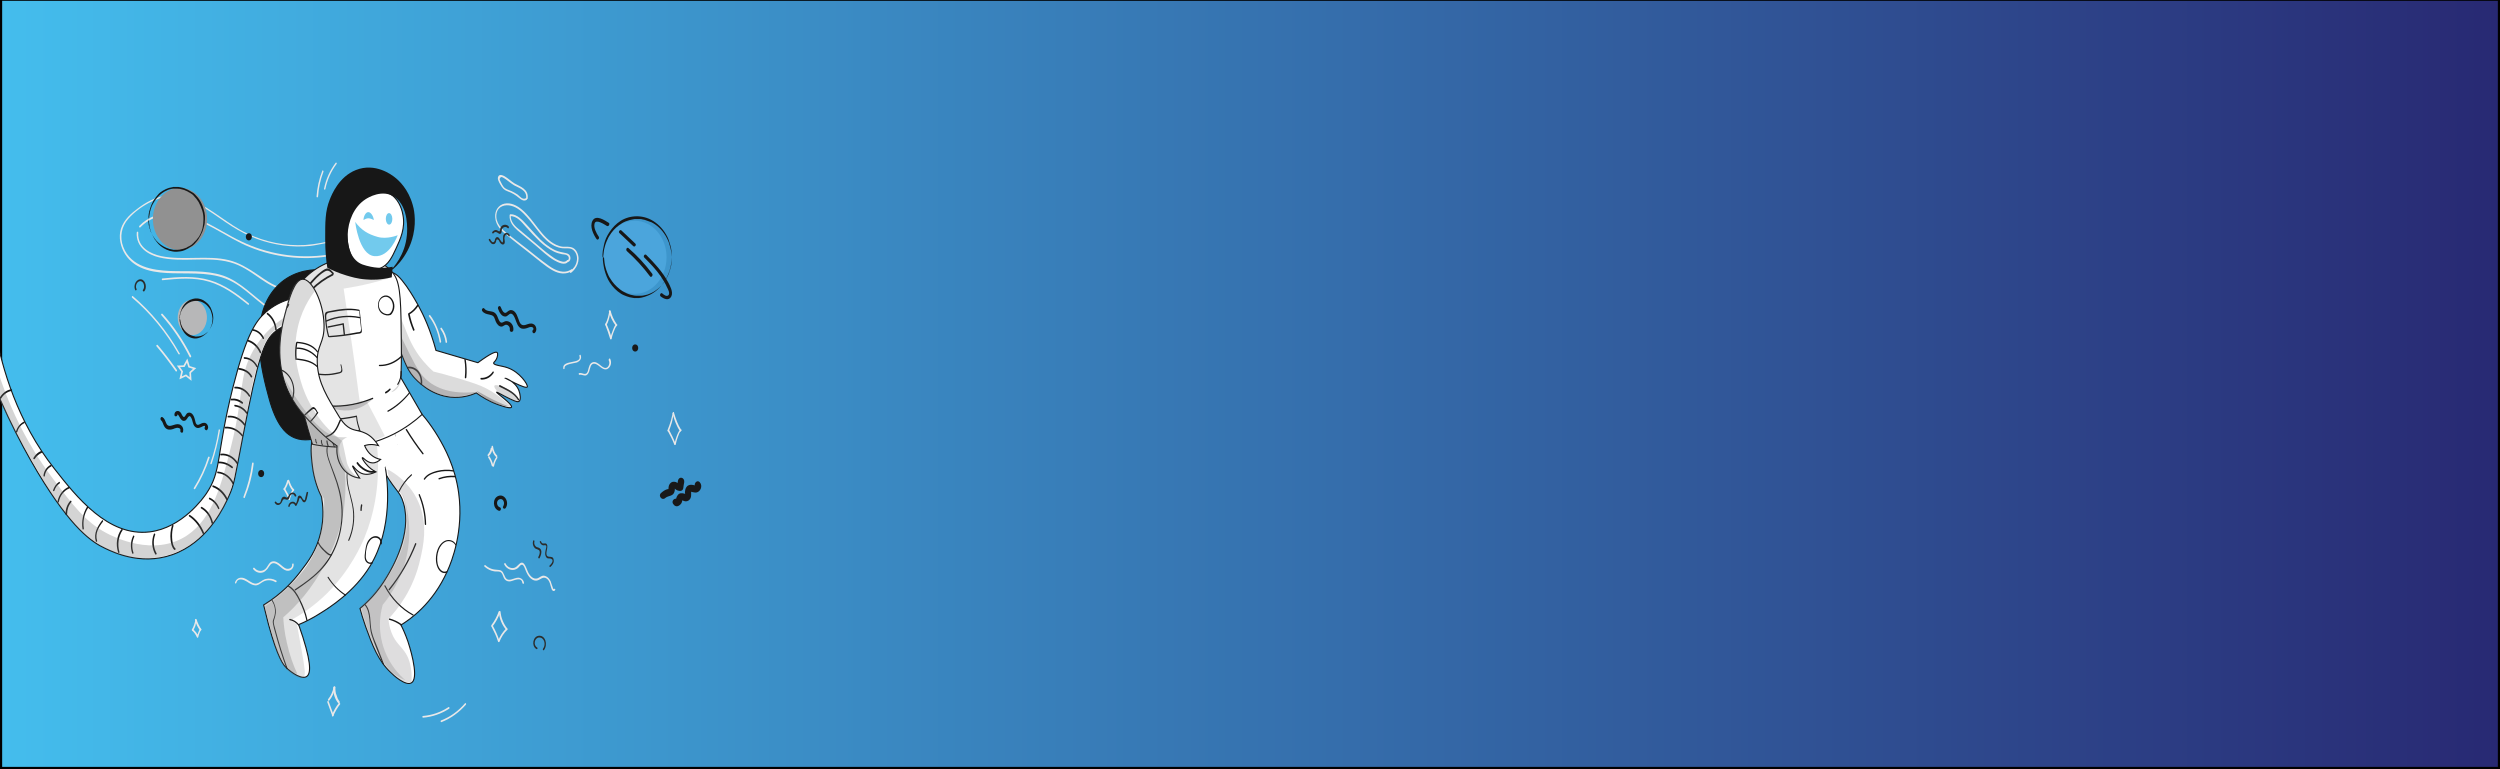 <?xml version="1.0" encoding="utf-8"?>
<!-- Generator: Adobe Illustrator 22.0.1, SVG Export Plug-In . SVG Version: 6.00 Build 0)  -->
<svg version="1.1" id="Layer_1" xmlns="http://www.w3.org/2000/svg" xmlns:xlink="http://www.w3.org/1999/xlink" x="0px" y="0px"
	 viewBox="0 0 1300 400" style="enable-background:new 0 0 1300 400;" xml:space="preserve">
<rect x="0" y="0" width="1300" height="400" fill="#808080" stroke="none"/>
<style type="text/css">
	.st0{fill:url(#SVGID_1_);stroke:#000000;stroke-width:1.645;stroke-miterlimit:10;}
	.st1{fill:#E9E8E8;}
	.st2{fill:none;stroke:#E9E8E8;stroke-width:0.863;stroke-miterlimit:10;}
	.st3{fill:#919191;}
	.st4{fill:#B7B7B8;}
	.st5{fill:#4BA5DC;}
	.st6{fill:#564B9F;}
	.st7{fill:#191919;}
	.st8{fill:#2B2C2B;}
	.st9{fill:#171717;}
	.st10{fill:#FFFFFF;stroke:#171717;stroke-width:0.575;stroke-miterlimit:10;}
	.st11{opacity:0.23;fill:#6D6C6D;enable-background:new    ;}
	.st12{opacity:0.24;fill:#6D6C6D;enable-background:new    ;}
	.st13{fill:#FFFFFF;}
	.st14{opacity:0.19;fill:#6D6C6D;enable-background:new    ;}
	.st15{opacity:0.29;fill:#6D6C6D;enable-background:new    ;}
	.st16{opacity:0.26;fill:#6D6C6D;enable-background:new    ;}
	.st17{opacity:0.34;fill:#6D6C6D;enable-background:new    ;}
	.st18{opacity:0.47;fill:#6D6C6D;enable-background:new    ;}
	.st19{fill:#171717;stroke:#171717;stroke-width:0.575;stroke-miterlimit:10;}
	.st20{opacity:0.18;fill:#6D6C6D;enable-background:new    ;}
	.st21{opacity:0.28;fill:#6D6C6D;enable-background:new    ;}
	.st22{opacity:0.33;fill:#6D6C6D;enable-background:new    ;}
	.st23{opacity:0.38;fill:#6D6C6D;enable-background:new    ;}
	.st24{opacity:0.25;fill:#6D6C6D;enable-background:new    ;}
	.st25{fill:#72CAED;}
</style>
<linearGradient id="SVGID_1_" gradientUnits="userSpaceOnUse" x1="1305.368" y1="202.428" x2="24215.322" y2="202.428" gradientTransform="matrix(-5.671731e-02 0 0 -1 1373.733 402)">
	<stop  offset="0" style="stop-color:#282973"/>
	<stop  offset="1" style="stop-color:#44BDED"/>
</linearGradient>
<rect x="0.3" y="-0.4" class="st0" width="1299.4" height="400"/>
<g id="background_n3">
	<g>
		<g>
			<path class="st1" d="M260.2,318c0.4,3.3,1.6,6.3,3.5,8.7c0.4,0.4-0.2,1.1-0.6,0.7c-2.1-2.5-3.4-5.6-3.7-9.1
				C259.4,317.7,260.2,317.4,260.2,318L260.2,318z"/>
		</g>
	</g>
	<g>
		<g>
			<path class="st1" d="M260.1,318.5c-1,2.7-2.3,5.1-4,7.3c-0.4,0.5-0.9-0.2-0.6-0.7c1.6-2.1,2.9-4.5,3.8-7.1
				C259.6,317.5,260.3,318,260.1,318.5L260.1,318.5z"/>
		</g>
	</g>
	<g>
		<g>
			<path class="st1" d="M263,327.1c0-0.1,0.1-0.2,0.1-0.2c0.2,0.2,0.5,0.4,0.7,0.6c-1.8,1.7-3.1,3.8-4.1,6.2
				c-0.2,0.5-0.9,0.1-0.7-0.5c1-2.5,2.4-4.6,4.2-6.4c0.4-0.3,0.8,0.1,0.7,0.6c0,0.1-0.1,0.2-0.1,0.2
				C263.4,328.1,262.8,327.7,263,327.1L263,327.1z"/>
		</g>
	</g>
	<g>
		<g>
			<path class="st1" d="M258.9,333.4c-0.8-2.6-2-5-3.2-7.3c-0.3-0.5,0.4-1,0.7-0.5c1.3,2.4,2.4,4.9,3.3,7.5
				C259.8,333.7,259.1,334,258.9,333.4L258.9,333.4z"/>
		</g>
	</g>
	<g>
		<g>
			<path class="st1" d="M350.5,214.7c0.9,3.1,2,6.2,3.7,8.8c0.3,0.5-0.3,1.1-0.6,0.7c-1.9-2.7-3-6-3.9-9.2
				C349.6,214.4,350.5,214.2,350.5,214.7L350.5,214.7z"/>
		</g>
	</g>
	<g>
		<g>
			<path class="st1" d="M350.5,215c-0.6,1.5-0.7,3.3-1.2,4.9c-0.5,1.5-0.9,2.9-1.5,4.3c-0.2,0.5-0.9,0.1-0.7-0.5
				c0.7-1.7,1.3-3.4,1.8-5.1c0.4-1.3,0.6-2.8,1-4C350.1,213.9,350.7,214.4,350.5,215L350.5,215z"/>
		</g>
	</g>
	<g>
		<g>
			<path class="st1" d="M354.1,224.2c-0.7,0.4-1.3,2.1-1.6,3c-0.5,1.2-0.8,2.5-1.1,3.8c-0.1,0.6-0.9,0.3-0.7-0.2
				c0.4-1.6,0.8-3.1,1.4-4.6c0.5-1,0.8-2.3,1.9-2.8C354.4,223,354.6,223.9,354.1,224.2L354.1,224.2z"/>
		</g>
	</g>
	<g>
		<g>
			<path class="st1" d="M350.6,231.1c-0.9-2.4-2.1-4.7-3.3-6.9c-0.3-0.5,0.4-1,0.7-0.5c1.2,2.2,2.3,4.5,3.3,6.9
				C351.5,231.2,350.8,231.7,350.6,231.1L350.6,231.1z"/>
		</g>
	</g>
	<g>
		<g>
			<path class="st1" d="M317.5,161.6c0.7,2.6,1.7,4.8,3.1,6.8c0.4,0.5-0.3,1.1-0.6,0.7c-1.6-2.1-2.7-4.5-3.4-7.2
				C316.6,161.3,317.3,161.1,317.5,161.6L317.5,161.6z"/>
		</g>
	</g>
	<g>
		<g>
			<path class="st1" d="M317.5,162.1c-0.5,2.3-0.9,5.1-2.2,7c-0.3,0.5-0.8-0.2-0.6-0.7c1.2-1.7,1.7-4.4,2.1-6.5
				C316.9,161.3,317.6,161.5,317.5,162.1L317.5,162.1z"/>
		</g>
	</g>
	<g>
		<g>
			<path class="st1" d="M320.8,169.4c-0.7,0.5-1.3,2.3-1.7,3.2c-0.5,1.2-0.8,2.4-1.1,3.6c-0.1,0.6-0.9,0.3-0.7-0.2
				c0.4-1.5,0.8-2.9,1.4-4.3c0.4-1,0.9-2.6,1.8-3.1C320.8,168.3,321.3,169,320.8,169.4L320.8,169.4z"/>
		</g>
	</g>
	<g>
		<g>
			<path class="st1" d="M317.2,176c-0.7-2.4-1.5-4.6-2.4-6.9c-0.3-0.5,0.5-1,0.7-0.5c1,2.3,1.9,4.6,2.5,7.1
				C318.1,176.3,317.3,176.6,317.2,176L317.2,176z"/>
		</g>
	</g>
	<g>
		<g>
			<path class="st1" d="M150.4,249.8c0.6,1.7,1.2,3.5,2.5,4.7c0.4,0.4-0.2,1-0.6,0.7c-1.4-1.3-2.1-3.2-2.7-5.1
				C149.5,249.4,150.2,249.2,150.4,249.8L150.4,249.8z"/>
		</g>
	</g>
	<g>
		<g>
			<path class="st1" d="M150.1,250.2c-0.4,1.6-1,3.1-1.9,4.4c-0.3,0.5-1,0-0.7-0.5c0.8-1.2,1.4-2.6,1.8-4.1
				C149.5,249.4,150.3,249.6,150.1,250.2L150.1,250.2z"/>
		</g>
	</g>
	<g>
		<g>
			<path class="st1" d="M152.7,255.2c-0.8,1.3-1.5,2.7-1.9,4.3c-0.1,0.6-0.9,0.3-0.7-0.2c0.4-1.7,1.1-3.3,2.1-4.7
				C152.5,254.1,153.1,254.7,152.7,255.2L152.7,255.2z"/>
		</g>
	</g>
	<g>
		<g>
			<path class="st1" d="M150.1,259.8c-0.7-1.9-1.6-3.7-2.6-5.3c-0.3-0.5,0.4-0.9,0.7-0.5c1,1.7,2,3.4,2.6,5.3
				C151,259.9,150.4,260.3,150.1,259.8L150.1,259.8z"/>
		</g>
	</g>
	<g>
		<g>
			<path class="st1" d="M102.2,322.1c0.6,1.8,1.4,3.5,2.4,5c0.4,0.5-0.3,1.1-0.6,0.7c-1.2-1.6-2.1-3.4-2.6-5.4
				C101.2,321.8,102.1,321.6,102.2,322.1L102.2,322.1z"/>
		</g>
	</g>
	<g>
		<g>
			<path class="st1" d="M102.3,322.9c-0.4,0.8-0.5,1.8-0.7,2.6c-0.3,0.8-0.7,1.6-1.1,2.3c-0.3,0.5-1,0-0.7-0.5
				c0.5-0.8,0.9-1.6,1.2-2.6c0.3-0.8,0.4-1.6,0.7-2.4C101.8,321.9,102.5,322.4,102.3,322.9L102.3,322.9z"/>
		</g>
	</g>
	<g>
		<g>
			<path class="st1" d="M104.6,327.5c-0.7,1.2-1.2,2.4-1.5,3.8c-0.1,0.4-0.6,0.5-0.7,0.1c-0.6-1.3-1.3-2.4-2.3-3.3
				c-0.5-0.3,0-1.2,0.4-0.8c1.1,1,2.1,2.1,2.6,3.6c-0.3,0-0.5,0.1-0.7,0.1c0.4-1.4,0.9-2.8,1.6-4C104.2,326.6,104.9,327,104.6,327.5
				L104.6,327.5z"/>
		</g>
	</g>
	<polygon class="st2" points="93.9,196.5 96.7,195.2 99.1,197.1 98.9,193.7 101.2,191.6 98.3,190.7 97.3,187.5 95.7,190.4 
		92.8,190.5 94.7,193.2 	"/>
	<g>
		<g>
			<path class="st1" d="M98.6,185.6c-4-8-9-15.3-14.7-21.7c-0.4-0.4,0.2-1.1,0.6-0.7c5.8,6.4,10.8,13.8,14.9,21.9
				C99.6,185.7,98.8,186.2,98.6,185.6L98.6,185.6z"/>
		</g>
	</g>
	<g>
		<g>
			<path class="st1" d="M92.8,184.1c-6.5-11.4-14.6-21.3-24.1-29.3c-0.4-0.3,0-1.2,0.4-0.8c9.5,8.1,17.8,18.2,24.3,29.7
				C93.9,184.1,93.1,184.6,92.8,184.1L92.8,184.1z"/>
		</g>
	</g>
	<g>
		<g>
			<path class="st1" d="M91.4,193.1c-3.2-4.5-6.5-8.9-10-13c-0.4-0.4,0.2-1.1,0.6-0.7c3.5,4.1,6.8,8.5,10,13
				C92.3,192.8,91.7,193.5,91.4,193.1L91.4,193.1z"/>
		</g>
	</g>
	<g>
		<g>
			<path class="st1" d="M182.4,137.1c2.1-5.1-2.4-9.9-6.3-10.7c-4.8-1-10,1-14.9,1.5c-9.3,0.9-18.7-0.4-27.7-3.7
				c-4.5-1.7-8.8-3.9-12.9-6.5c-4.4-2.8-8.7-6-13.1-8.8c-4.5-2.8-9.1-5.2-14.2-6.1c-4.9-1-9.9-0.2-14.5,2c-4.3,2.1-8.8,5.2-12.1,9
				c-3.5,4-4.6,9.3-2.6,14.6c4,10.5,15.5,12.1,24.1,12.5c9.2,0.4,18.7-0.6,27.8,2.4c9.1,3.1,15.9,10.9,24,16.6
				c8.1,5.8,17.5,9.7,27.1,9c8.1-0.6,16.3-5,21.4-12.6c1.2-1.9,2.2-3.9,3.1-6.1c0.2-0.6,0.9-0.1,0.7,0.5
				c-3.4,8.9-10.4,15.1-18.3,17.8c-9,3.1-18.7,1.1-27.1-3.3c-4.7-2.4-9-5.6-13.2-9.1c-4.1-3.4-8.1-7-12.7-9.5
				c-9.6-5.3-20.5-4.2-30.8-4.5c-8.6-0.2-19.6-1.1-25.2-10c-2.3-3.7-3.5-8.7-2.1-13.2c1.6-4.9,5.5-8.1,9-10.7
				c4.1-3.1,8.7-5.5,13.4-6.3c5-0.8,10.1,0.3,14.8,2.3c10.1,4.3,18.5,12.5,28.4,17.2c9.5,4.5,20,6.6,30.2,6c2.8-0.2,5.6-0.6,8.3-1.1
				c2.4-0.5,4.8-1,7.4-0.8c3.8,0.3,7.6,2.5,8.9,7c0.6,1.8,0.5,3.6-0.3,5.4C182.9,138,182.2,137.6,182.4,137.1L182.4,137.1z"/>
		</g>
	</g>
	<g>
		<g>
			<path class="st1" d="M170.8,133.3c-13.7,2.1-27.9,0.5-40.9-4.8c-12.7-5.1-24.2-15.3-37.8-16.6c-6.8-0.7-13.9,0.9-19.1,6.3
				c-0.4,0.4-0.9-0.2-0.6-0.7c9.4-9.7,23.1-7.3,33.9-2.2c6.5,3.1,12.7,7.2,19.3,10.3c6.7,3.2,13.7,5.4,20.9,6.6
				c8.1,1.4,16.3,1.4,24.3,0.2C171.3,132.3,171.3,133.2,170.8,133.3L170.8,133.3z"/>
		</g>
	</g>
	<g>
		<g>
			<path class="st1" d="M149.8,151.3c-5.3-0.5-10.1-3.4-14.6-6.5c-4.9-3.4-9.8-6.9-15.5-8.4c-12.2-3.3-24.9,0.4-37.1-2.6
				c-5.4-1.3-12-5.2-11.5-12.9c0.1-0.6,0.8-0.6,0.8,0c-0.6,7.9,6.7,11.2,12,12.3c5.9,1.2,11.9,1,17.9,0.9c5.8-0.1,11.6-0.2,17.3,1.2
				c5.2,1.3,9.8,4.1,14.4,7.2c5.1,3.5,10.4,7.3,16.4,7.9C150.3,150.4,150.3,151.4,149.8,151.3L149.8,151.3z"/>
		</g>
	</g>
	<g>
		<g>
			<path class="st1" d="M128.9,158.4c-6.2-5-12.7-9.7-20.1-11.9c-7.9-2.4-16.2-1.6-24.3-0.8c-0.5,0.1-0.5-0.9,0-0.9
				c8.2-0.8,16.5-1.5,24.6,0.9c7.4,2.2,14,6.9,20.2,12C129.8,158,129.4,158.8,128.9,158.4L128.9,158.4z"/>
		</g>
	</g>
	<g>
		<g>
			<path class="st1" d="M296.5,141c1.6-1.2,3-2.9,3.4-5.2c0.5-2.1-0.2-4.5-1.8-5.8c-1.6-1.3-3.7-0.7-5.5-0.9
				c-1.5-0.1-2.9-0.6-4.2-1.2c-6.1-3-9.7-9.8-14.3-14.9c-2.3-2.6-5-5.2-8.3-6c-3-0.8-6.9,0.1-7.6,4.1c-0.8,4.8,2.9,8.3,5.9,10.6
				c3.4,2.6,6.7,5.3,10.2,7.9c3.6,2.9,7.3,5.9,11.1,8.6c3.5,2.5,7.9,4.5,11.8,1.8c0.5-0.3,0.8,0.5,0.4,0.8c-3.2,2.2-7,1.6-10.2-0.2
				c-4.1-2.3-7.9-5.8-11.8-8.8c-3.9-3.1-7.9-6.1-11.8-9.3c-2.9-2.3-6-5.1-6.3-9.5c-0.3-3.7,1.9-6.5,4.8-7.1c3.3-0.7,6.5,0.9,9.1,3.1
				c6.4,5.3,10.3,14.8,17.8,18.3c1.1,0.5,2.3,0.9,3.5,1s2.3-0.1,3.5,0.1c1.8,0.2,3.2,1.2,4,3.1c1.8,4-0.4,8.2-3.3,10.4
				C296.5,142.1,296,141.3,296.5,141L296.5,141z"/>
		</g>
	</g>
	<g>
		<g>
			<path class="st1" d="M273.6,103c0.5-4.1-3.8-5.3-6.2-6.6c-1.2-0.7-2.3-1.6-3.5-2.5c-0.6-0.4-1.1-0.9-1.7-1.2
				c-0.7-0.4-1.6-1.1-2.1-0.2c-0.5,0.6-0.3,0.8,0,1.5c0.1,0.3,0.3,0.7,0.5,1c0.4,0.8,0.8,1.6,1.3,2.2c1.1,1.3,2.6,1.5,4.1,2.2
				c1.1,0.5,2.1,1.1,3.2,1.8C270.3,102.1,271.9,104.2,273.6,103c0.4-0.2,0.7,0.6,0.3,0.9c-1.4,0.9-2.7,0.1-3.9-0.9
				c-1.9-1.6-3.7-2.7-6-3.5c-1.8-0.6-2.8-1.7-3.8-3.5c-0.6-1-1.9-3.1-1-4.4c0.7-1.1,2.1-0.5,3.1,0c1.9,1.1,3.5,2.7,5.3,3.8
				c2.8,1.6,7.4,2.9,6.8,7.8C274.3,103.8,273.5,103.6,273.6,103L273.6,103z"/>
		</g>
	</g>
	<g>
		<g>
			<path class="st1" d="M295.1,135.3c0.8-0.2,0.7-1,0.6-1.6c-0.3-0.7-0.7-0.9-1.3-1.2c-0.7-0.2-1.4-0.2-2.1-0.3
				c-1.5-0.3-2.9-0.7-4.3-1.4c-2.6-1.3-5-3.1-7.3-5.2c-2.5-2.4-4.9-5-7.2-7.6c-2.3-2.6-4.8-5.8-8.3-5.6c0.1-0.2,0.3-0.3,0.4-0.5
				c-0.3,3.6,2.6,6.1,4.9,7.9c2.7,2.2,5.4,4.5,8.1,6.8c2.5,2.1,4.9,4.3,7.6,6.2c1.3,1,2.6,1.9,4,2.5c1.4,0.6,3.5,1.5,4.7,0
				c0.4-0.4,0.9,0.2,0.6,0.7c-1.8,2.4-5.4,0.4-7.4-0.7c-3.4-2-6.3-4.9-9.4-7.5c-3.2-2.7-6.4-5.3-9.6-8c-2.1-1.9-4.4-4.4-4.1-7.9
				c0-0.2,0.2-0.5,0.4-0.5c3.5-0.1,6.3,3.1,8.7,5.7c3.1,3.4,6,6.9,9.4,9.7c1.7,1.3,3.4,2.5,5.2,3.3c1.8,0.8,3.6,1.1,5.5,1.5
				c1.1,0.2,2.2,0.8,2.4,2.2c0.2,1.1-0.3,2.2-1.2,2.4C294.8,136.3,294.6,135.4,295.1,135.3L295.1,135.3z"/>
		</g>
	</g>
	<g>
		<g>
			<path class="st1" d="M317.3,186.6c0.8,1.6,0.5,3.6-0.8,4.8c-1.8,1.7-3.7-0.1-5.3-1.3c-1.3-1-3.1-1.7-4,0.3c-0.4,0.9-0.6,2-0.9,3
				c-0.3,0.7-0.7,1.3-1.3,1.7c-1.2,0.6-2.4-0.5-3.6-0.2c-0.5,0.1-0.7-0.8-0.2-0.9c0.9-0.2,1.6,0.2,2.5,0.4c1.5,0.2,1.9-0.9,2.2-2.3
				c0.4-1.4,0.7-3,2-3.6c1.6-0.8,3.2,0.5,4.4,1.5c1,0.8,2.3,1.9,3.5,1c1-0.8,1.4-2.5,0.7-3.7C316.4,186.6,317.1,186.1,317.3,186.6
				L317.3,186.6z"/>
		</g>
	</g>
	<g>
		<g>
			<path class="st1" d="M302,184.8c0.6,1.7-0.5,3-1.8,3.6c-1.1,0.5-7,0.8-6.6,3c0.1,0.6-0.7,0.8-0.7,0.2c-0.7-4.8,9.9-2,8.4-6.5
				C301.1,184.5,301.9,184.2,302,184.8L302,184.8z"/>
		</g>
	</g>
	<g>
		<g>
			<path class="st1" d="M288.7,306.8c-0.5,0.9-1.4,0.6-1.8-0.3c-0.8-2-0.8-4.4-2.7-5.7c-2-1.3-3.3,0.9-5.1,1.1
				c-1.5,0.2-2.9-0.7-3.9-1.9c-1.2-1.5-1.9-3.4-2.6-5.2c-0.5-1-1.1-1.6-2.1-0.7c-0.3,0.3-0.6,0.6-0.8,0.9c-0.4,0.4-0.7,0.7-1.2,0.9
				c-2.2,1.2-5.1,0.1-6.3-2.4c-0.3-0.5,0.5-1,0.7-0.5c0.7,1.5,2.1,2.4,3.6,2.4c1.8,0,2.4-1.2,3.7-2.3c2.4-2.1,3.5,2.6,4.4,4.4
				c1,2,2.8,4,5,3.2c1.2-0.5,2.1-1.6,3.5-1.3c1.1,0.2,2.1,1,2.8,2.1c0.4,0.6,0.7,1.2,0.8,1.9c0.2,0.5,0.3,0.9,0.5,1.4
				c0.1,0.2,0.5,1.7,0.7,1.5C288.3,305.9,289,306.3,288.7,306.8L288.7,306.8z"/>
		</g>
	</g>
	<g>
		<g>
			<path class="st1" d="M271.6,303.1c-0.4-3.5-4.7-1-6.2-0.8c-1.5,0.2-2.8-0.4-3.5-2c-0.5-1.1-0.7-2.4-1.8-2.9
				c-0.9-0.4-2.1-0.1-3.1-0.3c-1.9-0.3-3.5-1.1-5-2.4c-0.5-0.3,0-1.2,0.4-0.8c1,0.9,2.2,1.6,3.5,2s2.4,0.3,3.6,0.5
				c2,0.2,2.2,1.7,3.1,3.5c1.5,3.3,4.7,0.4,7,0.5c1.4,0.1,2.7,1.1,2.9,2.8C272.6,303.7,271.7,303.7,271.6,303.1L271.6,303.1z"/>
		</g>
	</g>
	<g>
		<g>
			<path class="st1" d="M256.4,232.2c0.2,1.8,0.9,3.5,2.1,4.7c0.4,0.4-0.2,1.1-0.6,0.7c-1.4-1.4-2.1-3.2-2.3-5.3
				C255.6,231.6,256.3,231.6,256.4,232.2L256.4,232.2z"/>
		</g>
	</g>
	<g>
		<g>
			<path class="st1" d="M256.1,233.3c-0.2,1.5-0.8,2.8-1.9,3.8c-0.4,0.4-0.9-0.3-0.6-0.7c0.8-0.9,1.4-2,1.6-3.4
				C255.4,232.5,256.2,232.7,256.1,233.3L256.1,233.3z"/>
		</g>
	</g>
	<g>
		<g>
			<path class="st1" d="M258.6,238.2c-0.8,1.2-1.4,2.6-1.7,4.2c-0.1,0.6-0.8,0.3-0.7-0.2c0.3-1.7,0.9-3.2,1.9-4.6
				C258.3,237.1,258.9,237.8,258.6,238.2L258.6,238.2z"/>
		</g>
	</g>
	<g>
		<g>
			<path class="st1" d="M255.7,242.2c-0.4-1.6-0.9-3-1.8-4.2c-0.3-0.5,0.3-1.1,0.6-0.7c0.9,1.4,1.6,2.9,2,4.6
				C256.6,242.6,255.9,242.8,255.7,242.2L255.7,242.2z"/>
		</g>
	</g>
	<g>
		<g>
			<path class="st1" d="M152.7,293.3c0.2,1.9-1.2,3.4-2.8,3.5c-2.8,0.2-4.5-3.3-7.1-3.9c-2-0.4-2.6,1.4-3.7,2.9
				c-0.7,0.8-1.4,1.5-2.2,1.8c-1.9,0.7-3.9,0-5.2-1.6c-0.4-0.4,0.2-1.1,0.6-0.7c1.4,1.7,3.6,2.1,5.4,0.8c1.5-1.1,2-3.6,3.7-4.1
				c1.7-0.5,3.3,0.6,4.6,1.7c0.8,0.7,1.7,1.5,2.6,1.9c1.2,0.5,3.5,0.1,3.3-2.1C151.9,293,152.6,292.7,152.7,293.3L152.7,293.3z"/>
		</g>
	</g>
	<g>
		<g>
			<path class="st1" d="M143.2,302.7c-2-1.2-4.2-1.3-6.2-0.3c-1.5,0.7-2.5,2.1-4.3,2c-1.5-0.1-2.9-1-4.2-1.9c-1.6-1-4.8-2.4-5.6,0.6
				c-0.2,0.6-0.9,0.3-0.7-0.2c0.5-1.6,1.8-2.5,3.2-2.5c2.1-0.1,3.9,1.8,5.9,2.7c1.5,0.7,2.6,0.4,4-0.5c0.8-0.6,1.8-1.2,2.7-1.5
				c2-0.5,3.9-0.2,5.7,0.8C144.1,302.2,143.7,303,143.2,302.7L143.2,302.7z"/>
		</g>
	</g>
	<g>
		<g>
			<path class="st1" d="M174.4,357.4c-0.1,2.8,0.7,5.5,2.3,7.5c-0.2,0.2-0.5,0.4-0.7,0.6c-0.7-1.2-1.2-2.5-1.7-3.9
				c-0.2-0.6,0.7-0.8,0.7-0.2c0.4,1.3,0.8,2.6,1.6,3.7c0.3,0.4-0.3,0.9-0.7,0.6c-1.8-2.2-2.7-5.1-2.6-8.2
				C173.5,356.8,174.4,356.8,174.4,357.4L174.4,357.4z"/>
		</g>
	</g>
	<g>
		<g>
			<path class="st1" d="M174.3,357.5c-0.5,2.6-1.5,4.9-3.1,6.8c-0.4,0.4-0.9-0.2-0.6-0.7c1.5-1.8,2.4-4,2.9-6.4
				C173.6,356.7,174.5,356.9,174.3,357.5L174.3,357.5z"/>
		</g>
	</g>
	<g>
		<g>
			<path class="st1" d="M176.8,366.3c-1.4,1.8-2.5,3.7-3.5,6c-0.2,0.6-0.9,0.1-0.7-0.5c0.9-2.3,2.1-4.3,3.5-6.1
				C176.6,365.2,177.2,365.9,176.8,366.3L176.8,366.3z"/>
		</g>
	</g>
	<g>
		<g>
			<path class="st1" d="M172.8,372.3c-0.8-2.4-1.8-4.7-2.6-7.1c-0.2-0.6,0.5-1,0.7-0.5c0.8,2.4,1.8,4.7,2.6,7.1
				C173.6,372.3,173,372.8,172.8,372.3L172.8,372.3z"/>
		</g>
	</g>
	<g>
		<g>
			<path class="st1" d="M242.3,366.4c-3.6,4.1-7.9,7.2-12.7,9.1c-0.5,0.2-0.7-0.7-0.2-0.9c4.7-1.8,8.9-4.8,12.4-8.9
				C242.1,365.3,242.6,366,242.3,366.4L242.3,366.4z"/>
		</g>
	</g>
	<g>
		<g>
			<path class="st1" d="M233.6,368.5c-4.2,2.7-8.8,4.3-13.6,4.7c-0.5,0-0.5-0.9,0-0.9c4.7-0.4,9.1-1.9,13.2-4.6
				C233.6,367.4,234,368.2,233.6,368.5L233.6,368.5z"/>
		</g>
	</g>
	<g>
		<g>
			<path class="st1" d="M131.9,241.1c-0.7,6.1-2.3,12.1-4.6,17.7c-0.2,0.5-0.9,0.1-0.7-0.5c2.2-5.5,3.7-11.4,4.5-17.5
				C131.3,240.2,132,240.5,131.9,241.1L131.9,241.1z"/>
		</g>
	</g>
	<g>
		<g>
			<path class="st1" d="M114.4,223.8c-1,5.9-2.4,11.7-4.3,17.3c-0.2,0.6-0.9,0.3-0.7-0.2c1.9-5.6,3.4-11.4,4.3-17.3
				C113.7,223,114.5,223.2,114.4,223.8L114.4,223.8z"/>
		</g>
	</g>
	<g>
		<g>
			<path class="st1" d="M109,238c-1.9,5.8-4.4,11.2-7.5,16.2c-0.3,0.5-1,0-0.7-0.5c3.1-4.9,5.6-10.2,7.4-16
				C108.4,237.2,109.2,237.5,109,238L109,238z"/>
		</g>
	</g>
	<g>
		<g>
			<path class="st1" d="M228.6,177.9c-0.8-5-2.6-9.5-5.5-13.3c-0.4-0.5,0.3-1.1,0.6-0.7c2.9,3.9,4.8,8.6,5.7,13.7
				C229.5,178.2,228.7,178.5,228.6,177.9L228.6,177.9z"/>
		</g>
	</g>
	<g>
		<g>
			<path class="st1" d="M231.7,178c-0.3-2.6-1.2-4.8-2.6-6.8c-0.4-0.5,0.3-1.1,0.6-0.7c1.5,2.1,2.5,4.5,2.8,7.2
				C232.6,178.3,231.8,178.6,231.7,178L231.7,178z"/>
		</g>
	</g>
	<g>
		<g>
			<path class="st1" d="M175,85.3c-2.8,3.7-4.8,8.1-5.8,13c-0.1,0.6-0.9,0.3-0.7-0.2c1-5,3.1-9.5,6-13.4
				C174.8,84.2,175.4,84.9,175,85.3L175,85.3z"/>
		</g>
	</g>
	<g>
		<g>
			<path class="st1" d="M168.2,89.3c-1.6,4.1-2.5,8.4-2.8,12.9c-0.1,0.6-0.8,0.6-0.8,0c0.3-4.6,1.3-9.1,3-13.4
				C167.7,88.3,168.4,88.8,168.2,89.3L168.2,89.3z"/>
		</g>
	</g>
</g>
<g id="background_n2">
	<ellipse class="st3" cx="93.6" cy="113.9" rx="14.1" ry="16.2"/>
	<ellipse class="st4" cx="100" cy="165.1" rx="7.6" ry="9.2"/>
	<ellipse class="st5" cx="330.1" cy="133.8" rx="16.5" ry="19"/>
	<g>
		<g>
			<path class="st6" d="M329.9,181.3c-0.5,0-0.5-0.9,0-0.9S330.5,181.3,329.9,181.3L329.9,181.3z"/>
		</g>
	</g>
	<g>
		<g>
			<path class="st7" d="M330.3,182.8c-2.1,0-2.1-3.7,0-3.7C332.4,179.1,332.4,182.8,330.3,182.8L330.3,182.8z"/>
		</g>
	</g>
	<g>
		<g>
			<path class="st7" d="M129.4,125c-2.1,0-2.1-3.7,0-3.7C131.5,121.2,131.5,125,129.4,125L129.4,125z"/>
		</g>
	</g>
	<g>
		<g>
			<path class="st7" d="M135.8,248.1c-2.1,0-2.1-3.7,0-3.7C137.9,244.3,137.9,248.1,135.8,248.1L135.8,248.1z"/>
		</g>
	</g>
	<g>
		<g>
			<path class="st7" d="M363.9,250.8c1.7,1.9,0.3,5-1.8,5.3c-0.7,0.1-1.3-0.1-2-0.2c-0.2-0.1-0.6-0.2-0.7-0.2c0,0,0.1-0.2,0,0.2
				c-0.1,1.2,0.2,2.2-0.4,3.3c-0.5,1-1.5,1.5-2.4,1.5c-0.5,0-1-0.2-1.5-0.4c-0.1,0-0.6-0.1-0.6-0.2c-0.3-0.1-0.2-0.1,0.3-0.2
				c0,0.1-0.1,0.2-0.1,0.4c0.1,1.1-0.9,2.3-1.8,2.7c-1.1,0.6-2.1,0.2-2.9-1c-1.2-2,1.6-3.8,2.8-1.9c-1.1,0.2-1.5-0.1-1.2-0.8
				c0-0.1,0.1-0.2,0.1-0.4c0.1-0.4,0.3-0.8,0.5-1.1c0.4-0.7,1-1.2,1.7-1.3s1.4,0,2,0.2l0.9,0.3c-0.3,0.5-0.5,0.6-0.5,0.3
				c0-0.2,0-0.3,0-0.4c-0.4-1.5,0.2-3.5,1.3-4.3c0.7-0.4,1.3-0.6,2.1-0.5c0.4,0,0.8,0.1,1.2,0.2c0.2,0.1,0.5,0.1,0.7,0.2
				c0.2,0.3,0.3,0.7,0.2,1.1C360.2,251.8,362.4,249.1,363.9,250.8L363.9,250.8z"/>
		</g>
	</g>
	<g>
		<g>
			<path class="st7" d="M355.8,250.7c-0.2,1.1-0.4,2.1-0.5,3.2c-0.1,0.8-0.8,1.4-1.6,1.4c-0.9,0-2.1-0.4-2.8-1.2
				c-0.1-0.1-0.3-0.2-0.5-0.2c0.5-0.6,0.6-0.6,0.5,0c0.1,0.4,0,1.1-0.1,1.5c-0.6,2.9-3.2,2.1-4.9,3.6c-1.6,1.5-3.8-1.1-2.2-2.6
				c1-0.9,2.1-1.7,3.3-2c-0.1,0,1.2-0.2,0.7,0.1c-0.1,0.2-0.1,0.3-0.1,0.1c0-0.2,0-0.3,0-0.5c0-0.6,0.1-1.2,0.3-1.8
				c0.5-1.2,1.5-1.9,2.6-1.8c0.6,0,1.1,0.2,1.6,0.5s0.9,0.9,1.5,0.9c-0.5,0.5-1,0.9-1.6,1.4c0.2-1.1,0.4-2.1,0.5-3.2
				C353.1,247.3,356.1,248.3,355.8,250.7L355.8,250.7z"/>
		</g>
	</g>
	<g>
		<g>
			<path class="st8" d="M264.4,122.6c-0.5-0.7-1-0.9-1.6-0.3c-0.3,0.5-0.5,1-0.5,1.6s0.2,1.1,0.2,1.7c0,0.5,0,1-0.4,1.3
				c-0.7,0.7-1.8-0.2-2.2-0.9c-0.2-0.3-0.4-1-0.7-1.2c-1.2-0.9-1.1,0.4-1.3,1c-0.2,0.5-0.4,0.8-0.7,1c-1.3,0.7-2.3-0.7-3-1.9
				c-0.3-0.5,0.5-1,0.7-0.5c0.4,0.7,1.4,2.6,2.3,0.9c0.2-0.3,0.1-0.8,0.3-1.1c0.2-0.4,0.5-0.8,0.9-0.9c0.6-0.1,1,0.3,1.3,0.8
				c0.5,0.6,1.8,3.4,1.9,1c0-1.4-0.3-3.1,1.1-3.8c0.9-0.5,2.1,0,2.4,1.2C265.3,122.9,264.6,123.2,264.4,122.6L264.4,122.6z"/>
		</g>
	</g>
	<g>
		<g>
			<path class="st8" d="M264,118.6c-0.8-0.9-2.2-0.7-2.9,0.4c-0.4,0.7-0.1,1.6-0.5,2.2c-0.3,0.4-0.6,0.5-0.9,0.4
				c-0.3-0.1-0.4-0.2-0.7-0.4c-0.8-0.6-1.6-0.9-2.4,0.1c-0.4,0.4-0.9-0.2-0.6-0.7c0.7-0.8,1.6-1.2,2.4-0.9c0.5,0.2,1.2,1,1.5,0.4
				c0.2-0.4,0.1-1,0.3-1.5c0.7-1.9,3-2.3,4.3-0.9C264.9,118.4,264.4,119,264,118.6L264,118.6z"/>
		</g>
	</g>
	<g>
		<g>
			<path class="st8" d="M160.2,256.3c-0.3,1.1-0.7,5.6-2.4,4.8c-0.7-0.3-1.1-2.2-1.8-2.1c-0.5,0.1-0.4,0.3-0.5,0.8
				c-0.1,0.4-0.2,0.8-0.4,1.2c-0.3,0.7-0.6,1.3-0.9,1.9c-0.2,0.2-0.6,0.3-0.7,0c-0.7-1.7-2.5-1.4-2.9,0.4c-0.1,0.6-0.8,0.3-0.7-0.2
				c0.5-2.6,3.4-3.1,4.3-0.6c-0.3,0-0.5,0-0.7,0c0.5-0.7,0.8-1.4,1-2.2c0.2-0.6,0.2-1.6,0.5-2.1c0.3-0.5,0.7-0.6,1.2-0.4
				c0.7,0.3,0.8,1,1.2,1.6c0.2,0.2,0.7,0.9,1,0.7c0.2-0.1,0.3-1.1,0.4-1.4c0.2-0.8,0.4-1.7,0.6-2.5
				C159.5,255.5,160.4,255.7,160.2,256.3L160.2,256.3z"/>
		</g>
	</g>
	<g>
		<g>
			<path class="st8" d="M153.2,257.9c-0.6-1.6-2.1-0.9-2.5,0.3c-0.2,0.5-0.3,1.1-0.7,1.4c-1.1,1-2.4-1.2-3.2,1
				c-0.7,2-2.7,2.9-3.9,0.9c-0.3-0.5,0.4-1,0.7-0.5c0.4,0.6,0.9,0.8,1.6,0.6c0.7-0.2,0.8-1,1-1.7c0.2-0.5,0.3-1,0.7-1.3
				c0.4-0.3,0.7-0.4,1.2-0.3c0.3,0.1,0.5,0.3,0.7,0.4c0.8,0.2,1-0.4,1.4-1.1c0.8-2,3.2-2,3.9,0.1
				C154.2,258.2,153.4,258.5,153.2,257.9L153.2,257.9z"/>
		</g>
	</g>
	<g>
		<g>
			<path class="st8" d="M74.3,150.8c1.1-1.3,0.7-3.9-0.8-4.5c-1.9-0.7-3.5,2.2-2.5,4c0.3,0.5-0.5,1-0.7,0.5
				c-1.2-2.5,0.7-6.1,3.3-5.5c2.2,0.6,3,4.4,1.4,6.2C74.6,151.8,74,151.2,74.3,150.8L74.3,150.8z"/>
		</g>
	</g>
	<g>
		<g>
			<path class="st8" d="M282.4,337.3c1.6-2.1,0.7-5.9-2.1-5.8c-2.3,0.1-3.2,3.9-1,5.2c0.5,0.3,0.1,1.1-0.4,0.8
				c-2.7-1.7-1.8-6.5,1.2-6.9c3.5-0.4,4.9,4.5,2.8,7.4C282.6,338.5,282,337.8,282.4,337.3L282.4,337.3z"/>
		</g>
	</g>
	<g>
		<g>
			<path class="st8" d="M285.8,294.1c0.9-0.8,2.8-3.1,0.3-3.7c-0.5-0.1-0.9,0.1-1.4-0.1c-0.9-0.4-1.3-1.7-1.2-2.8
				c0-0.7,0.3-1.5,0.4-2.2c0.2-0.8,0.5-1.8-0.6-1.8c-0.2,0-0.4,0.1-0.6,0.1c-0.9,0-1.6-0.7-2-1.7c-0.2-0.6,0.6-0.8,0.7-0.2
				c0.7,2.1,2.7-0.4,3.2,2c0.3,1.8-1.8,5.6,1,5.8c1.1,0.1,2.1,0,2.3,1.6c0.3,1.6-0.7,2.8-1.7,3.7C286,295.1,285.4,294.4,285.8,294.1
				L285.8,294.1z"/>
		</g>
	</g>
	<g>
		<g>
			<path class="st8" d="M279.9,289.7c0.4-0.8,1-2.1,0.7-3.1c-0.3-1-1.8-0.9-2.5-1.6c-0.9-0.9-1.3-2.3-0.9-3.7
				c0.1-0.6,0.9-0.3,0.7,0.2c-0.2,0.9-0.1,1.7,0.5,2.4c0.5,0.7,1,0.6,1.7,0.9c0.5,0.2,0.9,0.5,1.2,1.1c0.6,1.4-0.1,3.1-0.7,4.3
				C280.4,290.7,279.7,290.2,279.9,289.7L279.9,289.7z"/>
		</g>
	</g>
	<g>
		<g>
			<path class="st9" d="M344.4,152.6c0.7,0.6,2.1,1.8,3.1,1c1.1-0.9-0.1-3.2-0.6-4.1c-0.9-2.1-2.1-4-3.3-5.8
				c-2.5-3.6-5.5-6.7-8.6-9.8c-0.7-0.8,0.4-2.1,1.1-1.3c4.2,4.2,8.3,8.6,11.3,14.1c1,1.9,2.8,5.1,1.7,7.4c-1.3,2.6-3.9,1.3-5.6,0
				C342.8,153.5,343.6,151.9,344.4,152.6L344.4,152.6z"/>
		</g>
	</g>
	<g>
		<g>
			<path class="st9" d="M329.3,128c-2.4-2.3-4.8-4.5-7.2-6.8c-0.8-0.7,0.4-2.1,1.1-1.3c2.4,2.3,4.8,4.5,7.2,6.8
				C331.1,127.4,330,128.7,329.3,128L329.3,128z"/>
		</g>
	</g>
	<g>
		<g>
			<path class="st9" d="M315.6,117.5c-1.2-0.7-5.7-3.8-6.4-1.3c-0.7,2.1,1,5.2,2.1,6.8c0.7,0.9-0.5,2.2-1.1,1.3
				c-1.6-2.3-3.7-6.5-2.1-9.5c1.8-3.4,6.4-0.2,8.5,1.1C317.3,116.4,316.5,118,315.6,117.5L315.6,117.5z"/>
		</g>
	</g>
	<g>
		<g>
			<path class="st9" d="M338,143.7c-3.6-4.8-7.6-9.2-12-13.1c-0.8-0.7,0-2.3,0.8-1.6c4.5,3.9,8.7,8.4,12.4,13.4
				C339.7,143.2,338.6,144.6,338,143.7L338,143.7z"/>
		</g>
	</g>
</g>
<g id="background">
	<g>
		<path class="st9" d="M313.5,133.8c0,0,0,0.1,0,0.4s0,0.6,0,1.1c0.1,1,0.2,2.4,0.6,4.1c0.4,1.7,1,3.8,2.1,6c1.1,2.1,2.8,4.3,5,6.1
			c1.1,0.9,2.3,1.7,3.7,2.2c0.4,0.2,0.7,0.3,1,0.4c0.4,0.1,0.7,0.2,1,0.3c0.2,0.1,0.4,0.1,0.6,0.2c0.2,0,0.4,0.1,0.6,0.1
			c0.4,0.1,0.7,0.1,1.1,0.2c0.4,0.1,0.7,0.1,1.1,0.1s0.7,0,1.2,0c0.2,0,0.4,0,0.6,0c0.2,0,0.4,0,0.6-0.1c0.4,0,0.8-0.1,1.2-0.2
			c0.8-0.2,1.6-0.4,2.3-0.7c0.7-0.3,1.6-0.6,2.3-1c3-1.6,5.7-4.3,7.6-7.6c2-3.4,3.1-7.4,3.2-11.6c0-1,0-2.1-0.1-3.1
			c-0.1-1-0.3-2.1-0.6-3.1c-0.3-1-0.6-2-0.9-2.9s-0.8-1.8-1.3-2.7c-2-3.5-4.8-6.1-7.8-7.7c-3.1-1.6-6.4-2.1-9.5-1.7
			c-1.6,0.2-3,0.6-4.4,1.2s-2.6,1.4-3.7,2.3c-2.2,1.8-3.8,4-5,6.1c-1.2,2.1-1.8,4.2-2.1,6c-0.4,1.7-0.6,3.1-0.6,4.1
			c0,0.5,0,0.8,0,1.1C313.5,133.7,313.5,133.8,313.5,133.8L313.5,133.8z M313.7,133.8c0,0,0-0.1,0-0.4s0-0.6,0.1-1.1
			c0.1-0.9,0.2-2.3,0.7-4c0.2-0.8,0.5-1.8,0.9-2.7c0.5-0.9,0.8-2,1.5-3c1.2-2,2.9-4,5-5.5c1.1-0.8,2.2-1.5,3.5-2
			c1.3-0.5,2.7-0.9,4.1-1.1c0.4-0.1,0.7-0.1,1.1-0.1c0.2,0,0.4,0,0.6,0h0.3h0.3c0.2,0,0.4,0,0.6,0c0.2,0,0.4,0,0.6,0
			c0.4,0,0.7,0.1,1.1,0.2c0.7,0.1,1.5,0.3,2.2,0.6c0.4,0.1,0.7,0.3,1.1,0.4c0.2,0.1,0.4,0.2,0.6,0.2c0.2,0.1,0.4,0.2,0.6,0.2
			c2.9,1.4,5.6,3.9,7.5,7.1c0.5,0.8,0.9,1.7,1.3,2.5c0.4,0.9,0.7,1.8,0.9,2.7c0.3,0.9,0.5,1.9,0.7,2.9s0.2,2,0.3,3c0,1,0,2-0.1,3
			c-0.1,1-0.3,2-0.6,3s-0.6,1.9-0.9,2.8c-0.4,0.9-0.8,1.8-1.3,2.6c-0.9,1.7-2.1,3.1-3.4,4.3c-1.3,1.2-2.7,2.2-4.2,2.9
			c-0.7,0.3-1.5,0.7-2.2,0.9c-0.7,0.2-1.6,0.4-2.2,0.5c-0.4,0-0.7,0.1-1.1,0.1c-0.2,0-0.4,0-0.6,0s-0.4,0-0.6,0c-0.4,0-0.7,0-1.1,0
			s-0.7-0.1-1.1-0.1c-1.4-0.2-2.8-0.6-4.1-1.2c-1.3-0.6-2.4-1.2-3.5-2.1c-2.1-1.6-3.8-3.6-5-5.6c-0.7-1-1.1-2-1.5-3
			c-0.4-1-0.7-1.9-0.9-2.7c-0.5-1.7-0.6-3.1-0.7-4c-0.1-0.5,0-0.8-0.1-1.1C313.7,133.9,313.7,133.8,313.7,133.8L313.7,133.8z"/>
	</g>
	<g>
		<path class="st9" d="M93.4,165.7c0,0,0,0.2,0,0.7c0,0.1,0,0.2,0,0.4c0,0.1,0,0.3,0.1,0.5c0,0.2,0,0.3,0.1,0.5s0.1,0.4,0.1,0.6
			c0.2,0.8,0.5,1.8,1,2.9c0.6,1.1,1.3,2.1,2.3,3c1,0.9,2.4,1.5,3.9,1.7c0.2,0,0.4,0,0.6,0h0.3h0.1l0,0l0,0l0,0h0.1
			c0.4,0,0.7-0.1,1.1-0.2c0.8-0.2,1.5-0.5,2.2-0.9c0.7-0.4,1.4-1,2.1-1.6c0.7-0.6,1.2-1.3,1.7-2.1c0.2-0.4,0.5-0.8,0.7-1.3
			c0.1-0.2,0.2-0.4,0.3-0.7c0.1-0.2,0.2-0.5,0.3-0.7c0.3-0.9,0.5-1.9,0.5-2.9c0-0.5,0-1-0.1-1.5c0-0.5-0.1-1-0.3-1.5
			c-0.3-1-0.6-1.9-1-2.7c-0.5-0.8-1-1.6-1.7-2.2c-0.7-0.6-1.4-1.2-2.1-1.6c-0.7-0.4-1.6-0.7-2.3-0.8c-0.4-0.1-0.8-0.1-1.2-0.1h-0.1
			l0,0l0,0h-0.1h-0.1h-0.3c-0.2,0-0.4,0-0.6,0.1c-0.2,0-0.4,0.1-0.6,0.1c-0.1,0-0.2,0-0.3,0.1l-0.3,0.1c-0.2,0.1-0.4,0.1-0.6,0.2
			c-0.2,0.1-0.4,0.2-0.5,0.2c-0.7,0.3-1.2,0.7-1.8,1.2c-1,0.9-1.8,2-2.3,3.1s-0.8,2.1-1,2.9c0,0.2-0.1,0.4-0.1,0.6
			c0,0.2-0.1,0.4-0.1,0.5c0,0.2,0,0.3-0.1,0.5c0,0.1,0,0.3,0,0.4C93.4,165.5,93.4,165.7,93.4,165.7L93.4,165.7z M93.5,165.7
			c0,0,0-0.2,0-0.7c0-0.1,0-0.2,0-0.4c0-0.1,0.1-0.3,0.1-0.4c0-0.2,0.1-0.3,0.1-0.5c0.1-0.2,0.1-0.4,0.1-0.6c0-0.1,0.1-0.2,0.1-0.3
			s0.1-0.2,0.1-0.3c0.1-0.2,0.2-0.4,0.3-0.7c0.1-0.2,0.2-0.4,0.3-0.7c0.1-0.2,0.3-0.4,0.5-0.7c0.6-0.9,1.4-1.8,2.4-2.5
			c0.5-0.3,1-0.7,1.7-0.9c0.2-0.1,0.3-0.1,0.5-0.2c0.2,0,0.3-0.1,0.5-0.1l0.3-0.1c0.1,0,0.2,0,0.3,0c0.2,0,0.3-0.1,0.5-0.1
			s0.4,0,0.6,0h0.3h0.1l0,0l0,0l0,0h0.1c0.4,0,0.7,0,1,0.1c0.7,0.1,1.4,0.3,2.1,0.7c0.7,0.3,1.3,0.8,1.9,1.3
			c0.6,0.6,1.1,1.2,1.6,1.9s0.8,1.6,1,2.4c0.1,0.4,0.3,0.9,0.3,1.3c0.1,0.4,0.1,1,0.2,1.4c0,0.9-0.1,1.9-0.3,2.8
			c-0.3,0.9-0.6,1.8-1,2.6c-0.3,0.4-0.5,0.7-0.7,1.1c-0.1,0.2-0.3,0.3-0.5,0.5l-0.5,0.4c-0.7,0.6-1.3,1-2,1.3
			c-0.7,0.3-1.4,0.5-2.1,0.6c-0.3,0.1-0.7,0-1.1,0.1h-0.1l0,0l0,0l0,0h-0.1h-0.3c-0.2,0-0.4,0-0.5-0.1c-1.3-0.2-2.5-0.7-3.5-1.4
			c-1-0.7-1.9-1.6-2.4-2.5c-0.1-0.2-0.3-0.5-0.5-0.7c-0.1-0.2-0.2-0.5-0.3-0.7c-0.1-0.2-0.2-0.4-0.3-0.7c0-0.1-0.1-0.2-0.1-0.3
			s-0.1-0.2-0.1-0.3c-0.1-0.2-0.1-0.4-0.1-0.6c-0.1-0.2-0.1-0.3-0.1-0.5s-0.1-0.3-0.1-0.4c0-0.1,0-0.2,0-0.4
			C93.5,166,93.5,165.7,93.5,165.7L93.5,165.7z"/>
	</g>
	<g>
		<path class="st9" d="M77.4,113.9c0,0,0,0.4,0.1,1.2c0,0.2,0,0.4,0,0.6c0,0.2,0.1,0.5,0.1,0.7c0.1,0.3,0.1,0.6,0.1,0.9
			s0.1,0.7,0.2,1c0.3,1.4,0.8,3.1,1.8,4.8c0.2,0.4,0.5,0.8,0.7,1.3c0.1,0.2,0.3,0.4,0.5,0.6c0.2,0.2,0.3,0.4,0.5,0.7
			c0.3,0.4,0.7,0.8,1,1.2c0.4,0.4,0.8,0.8,1.2,1.1c1.8,1.4,4,2.5,6.4,2.8c0.3,0.1,0.7,0,0.9,0.1c0.2,0,0.3,0,0.5,0h0.3h0.1l0,0h0.1
			h0.1c0.7-0.1,1.2-0.1,1.9-0.2c1.3-0.2,2.5-0.7,3.7-1.4c0.3-0.2,0.6-0.3,0.8-0.5c0.2-0.1,0.3-0.2,0.5-0.3l0.5-0.3l0.5-0.3
			c0.1-0.1,0.3-0.2,0.4-0.3c0.3-0.2,0.6-0.5,0.8-0.7c1-1.1,2-2.2,2.7-3.6c0.2-0.3,0.4-0.7,0.6-1l0.1-0.2l0.1-0.3l0.3-0.6l0.3-0.6
			c0.1-0.2,0.1-0.4,0.2-0.6c0.1-0.4,0.3-0.7,0.4-1.2l0.3-1.2l0.1-0.3l0.1-0.3l0.1-0.6c0.1-0.4,0.1-0.8,0.1-1.2l0.1-1.2v-1.2
			c0-0.2,0-0.4,0-0.6l-0.1-0.6l-0.1-0.6v-0.3l-0.1-0.3l-0.3-1.2c-0.4-1.6-1-3.1-1.8-4.5c-0.8-1.4-1.8-2.6-2.8-3.6
			c-0.3-0.2-0.6-0.5-0.8-0.7c-0.1-0.1-0.3-0.2-0.5-0.3l-0.5-0.3l-0.5-0.3c-0.1-0.1-0.3-0.2-0.5-0.3c-0.3-0.2-0.7-0.3-0.9-0.5
			c-1.2-0.6-2.5-1.1-3.8-1.3c-0.7-0.2-1.3-0.2-2-0.2h-0.1h-0.1l0,0h-0.1h-0.3c-0.2,0-0.3,0-0.5,0c-0.2,0-0.3,0-0.5,0s-0.3,0-0.5,0.1
			c-0.3,0.1-0.7,0.1-0.9,0.2c-0.2,0-0.3,0.1-0.5,0.1s-0.3,0.1-0.5,0.1c-0.3,0.1-0.6,0.2-0.8,0.3c-0.3,0.1-0.6,0.2-0.8,0.3
			c-1.1,0.5-2.1,1.1-3,1.8c-0.5,0.4-0.8,0.7-1.2,1.2c-0.4,0.4-0.7,0.8-1,1.2c-0.2,0.2-0.3,0.4-0.5,0.7c-0.2,0.2-0.3,0.4-0.5,0.6
			c-0.3,0.4-0.6,0.9-0.7,1.3c-0.9,1.7-1.4,3.4-1.8,4.8c-0.1,0.3-0.1,0.7-0.2,1s-0.1,0.6-0.1,0.9s-0.1,0.5-0.1,0.7s0,0.4,0,0.6
			C77.5,113.5,77.4,113.9,77.4,113.9L77.4,113.9z M77.5,113.9c0,0,0-0.4,0.1-1.2c0-0.2,0-0.4,0.1-0.6c0-0.2,0.1-0.5,0.1-0.7
			c0.1-0.3,0.1-0.6,0.1-0.9c0.1-0.3,0.2-0.6,0.3-1c0.1-0.2,0.1-0.3,0.1-0.5c0.1-0.2,0.1-0.3,0.2-0.5s0.1-0.4,0.2-0.6
			c0.1-0.2,0.1-0.4,0.2-0.6c0.2-0.4,0.4-0.8,0.6-1.2c0.2-0.4,0.5-0.8,0.7-1.2c1-1.6,2.3-3.1,4-4.4c0.8-0.6,1.8-1.2,2.8-1.6
			c0.3-0.1,0.5-0.2,0.7-0.3c0.3-0.1,0.6-0.2,0.8-0.2c0.1,0,0.3-0.1,0.4-0.1s0.3-0.1,0.4-0.1c0.3,0,0.6-0.1,0.8-0.1
			c0.1,0,0.3,0,0.5,0s0.3,0,0.5,0c0.2,0,0.3,0,0.5,0h0.3h0.2c0.6,0.1,1.2,0,1.8,0.2c1.2,0.2,2.3,0.6,3.5,1.2
			c0.3,0.2,0.6,0.3,0.8,0.5c0.2,0.1,0.3,0.2,0.5,0.2l0.4,0.3l0.5,0.3c0.1,0.1,0.3,0.2,0.4,0.3c0.3,0.2,0.6,0.4,0.7,0.7
			c1,1,1.9,2.1,2.6,3.3c0.7,1.3,1.3,2.7,1.8,4.2c0.5,1.5,0.7,3,0.7,4.7c0,1.6-0.2,3.2-0.5,4.7c-0.4,1.5-1,3-1.8,4.3
			c-0.2,0.3-0.4,0.6-0.7,0.9c-0.2,0.3-0.5,0.6-0.7,0.9l-0.4,0.4c-0.1,0.1-0.1,0.2-0.2,0.2l-0.2,0.2c-0.3,0.2-0.5,0.5-0.7,0.8
			c-0.3,0.2-0.6,0.4-0.8,0.7c-0.1,0.1-0.3,0.2-0.4,0.3l-0.5,0.3l-0.5,0.3c-0.1,0.1-0.3,0.2-0.5,0.2c-0.3,0.2-0.6,0.3-0.8,0.5
			c-0.1,0.1-0.3,0.2-0.5,0.2l-0.5,0.2c-0.3,0.1-0.6,0.2-0.9,0.3c-0.3,0.1-0.7,0.2-0.9,0.2c-0.3,0.1-0.7,0.1-0.9,0.2
			c-0.6,0.1-1.2,0.1-1.9,0.1h-0.1h-0.1l0,0l0,0h-0.2c-0.2,0-0.3,0-0.5,0c-0.3,0-0.6,0-0.8-0.1c-2.2-0.3-4.4-1.3-6.1-2.5
			c-1.7-1.2-3.1-2.8-4-4.4c-0.3-0.4-0.5-0.8-0.7-1.2s-0.4-0.8-0.6-1.2c-0.1-0.2-0.2-0.4-0.2-0.6c-0.1-0.2-0.1-0.4-0.2-0.6
			c-0.1-0.2-0.1-0.4-0.2-0.5c-0.1-0.2-0.1-0.3-0.1-0.5c-0.1-0.3-0.2-0.7-0.3-1c-0.1-0.3-0.1-0.6-0.1-0.9c0-0.3-0.1-0.5-0.1-0.7
			s0-0.4-0.1-0.6C77.5,114.3,77.5,113.9,77.5,113.9L77.5,113.9z"/>
	</g>
	<g>
		<g>
			<path class="st9" d="M277.2,171.5c0.3-0.2,0.2-0.7,0.1-0.9c-0.2-0.4-0.7-0.6-1.1-0.6c-0.7,0-1.5,0.4-2.1,0.6
				c-0.9,0.3-2,0.5-3,0.2c-1.8-0.7-2.4-2.9-3.1-4.7c-0.4-1.1-1.2-3-2.4-3c-1,0.1-1.7,1.5-2.8,1.5c-2,0.1-3.2-2.3-3.8-4
				c-0.4-1.1,0.9-2.1,1.4-0.9c0.6,1.5,1.7,4,3.2,2.6c0.8-0.7,1.6-1.3,2.7-1c2.3,0.7,2.9,3.7,3.8,6c0.8,1.9,2,2.1,3.6,1.5
				c1.2-0.4,2.4-0.9,3.6-0.3c1.7,0.7,2.2,3.5,0.7,4.7C277.1,173.7,276.4,172.2,277.2,171.5L277.2,171.5z"/>
		</g>
	</g>
	<g>
		<g>
			<path class="st9" d="M265.1,171.4c0.2-1.2-0.7-2.4-1.7-2.5c-0.8-0.2-1.6,0.7-2.3,0.9c-1.5,0.3-2.7-1.2-3.3-2.6
				c-0.4-0.9-0.6-2-1.2-2.7c-0.6-0.6-1.4-0.7-2.1-0.9c-1.4-0.3-2.7-0.5-3.7-1.8c-0.7-0.9,0.5-2.2,1.1-1.3c1.1,1.5,3.2,1.1,4.8,1.8
				c2,1,2,3.1,3.1,4.8c1,1.5,2,0.1,3.2-0.1c0.7-0.1,1.4,0.1,2.1,0.5c1.4,0.9,2.1,2.6,1.8,4.4C266.4,173.1,264.9,172.6,265.1,171.4
				L265.1,171.4z"/>
		</g>
	</g>
	<g>
		<g>
			<path class="st9" d="M261.7,263.2c1-1.7,0-4.2-1.9-3.6s-1.7,3.6,0.1,4.2c1,0.3,0.6,2.1-0.5,1.8c-3.2-1.1-3.5-6.4-0.3-7.7
				c3.2-1.3,5.9,3.1,3.9,6.2C262.4,265.1,261,264.2,261.7,263.2L261.7,263.2z"/>
		</g>
	</g>
	<g>
		<g>
			<path class="st9" d="M106.6,222c0.1-0.6-0.2-0.7-1-0.4c-0.4,0.2-0.7,0.3-1,0.5c-0.4,0.2-0.7,0.3-1.1,0.4c-0.7,0.2-1.5,0-2.1-0.6
				c-1.3-1.2-1.1-3.2-2-4.7c-0.8-1.6-1.5-0.5-2.1,0.5c-0.4,0.5-0.7,1-1.3,1.1c-0.7,0.2-1.2-0.1-1.7-0.6c-0.3-0.3-0.6-0.7-0.8-1.1
				c0-0.1-1.2-2.1-1.2-1.5c-0.1,1.2-1.7,1.2-1.6,0c0-1.1,0.7-1.9,1.7-1.9c1.1,0,1.8,1,2.2,2c0.5,0.9,1,1.7,1.7,0.6
				c0.3-0.4,0.5-0.9,0.8-1.2c0.8-0.8,1.9-0.7,2.7,0c0.9,0.8,1.3,2.1,1.6,3.3c0.2,0.7,0.3,1.7,0.8,2.2c0.7,0.8,1.8-0.1,2.5-0.4
				c1-0.5,2.3-0.6,3.1,0.6c0.6,0.9,0.6,2-0.1,2.8C107,224.2,105.9,222.8,106.6,222L106.6,222z"/>
		</g>
	</g>
	<g>
		<g>
			<path class="st9" d="M93.8,223.9c0.3-1.3-1.3-1.6-2-1.4c-0.7,0.1-1.2,0.4-1.8,0.6c-0.9,0.3-2.1,0.5-3,0.1
				c-0.7-0.3-1.3-0.9-1.7-1.7c-0.5-0.9-0.7-2.2-1.5-2.9c-0.8-0.7-0.1-2.3,0.8-1.6c1,0.7,1.3,1.8,1.8,3c0.9,2.2,2.5,1.4,4.2,0.9
				c1.2-0.4,2.5-0.6,3.6,0.3c0.9,0.7,1.3,1.9,1,3.2C95.1,225.5,93.5,225,93.8,223.9L93.8,223.9z"/>
		</g>
	</g>
</g>
<g id="leg_r">
	<path class="st10" d="M215.3,210.8c3.5,3.6,8.2,9,12.7,16.6c3.2,5.5,8.6,15.1,10.5,28.9c2.7,19.9-3.6,35.7-5.8,40.5
		c-7.7,17.4-19.8,25.5-24.2,28.2c1,1.9,2.3,4.8,3.6,8.5c0.3,0.9,6.1,18.2,2.1,21.4c-3,2.4-10.1-4.2-11.1-5.3
		c-6.5-6.1-9.5-14.2-12.9-23.6c-1.4-4-2.4-7.3-3-9.6c3.7-3,9.1-8.2,13.9-16.3c3-5,13.2-22.3,8.8-38.2c-2-7.3-4.8-6.2-12.4-20.9
		c-5.6-10.8-8.8-16.9-7.1-21.9C192.7,212.3,203.1,209.4,215.3,210.8z"/>
	<g>
		<g>
			<path class="st9" d="M214.7,320.1c-6.1-3.3-11.3-8.6-14.8-15.3c-0.2-0.4,0.3-0.7,0.5-0.3c3.5,6.6,8.6,11.8,14.5,15
				C215.4,319.7,215,320.3,214.7,320.1L214.7,320.1z"/>
		</g>
	</g>
	<g>
		<g>
			<path class="st9" d="M216.5,282.9c-3.5,8.8-8.2,16.9-13.9,24c-0.3,0.3-0.7-0.2-0.5-0.5c5.7-7,10.4-15.1,13.8-23.9
				C216.1,282.2,216.6,282.5,216.5,282.9L216.5,282.9z"/>
		</g>
	</g>
	<g>
		<g>
			<path class="st9" d="M236.8,283.5c-1-1.8-3-2.5-4.8-1.9c-1.8,0.7-3.2,2.5-3.9,4.5c-0.8,2.2-1,4.8-0.5,7.2
				c0.6,2.4,2.4,4.8,4.7,3.7c0.4-0.2,0.5,0.5,0.2,0.7c-2.1,1-4.1-0.5-5-2.7c-1.2-2.8-1-6.3,0-9.1c0.8-2.3,2.6-4.5,4.8-5
				c2-0.4,3.9,0.4,4.9,2.3C237.5,283.5,236.9,283.9,236.8,283.5L236.8,283.5z"/>
		</g>
	</g>
	<g>
		<g>
			<path class="st9" d="M235.7,245.2c-2.7-0.4-5.4-0.3-8,0.3c-2.5,0.6-5.2,1.5-6.8,3.9c-0.3,0.3-0.7-0.2-0.5-0.5
				c1.6-2.4,4.2-3.3,6.6-4c2.8-0.7,5.8-0.9,8.7-0.4C236.1,244.6,236.1,245.3,235.7,245.2L235.7,245.2z"/>
		</g>
	</g>
	<g>
		<g>
			<path class="st9" d="M236.7,248.2c-2.8-0.2-5.6,0.1-8.3,1.1c-0.4,0.1-0.6-0.5-0.2-0.7c2.7-1,5.6-1.4,8.4-1.2
				C237,247.5,237,248.2,236.7,248.2L236.7,248.2z"/>
		</g>
	</g>
	<g>
		<g>
			<path class="st9" d="M211.6,223.2c2.6,4.3,5.5,8.5,8.6,12.5c0.3,0.3-0.2,0.8-0.5,0.5c-3.1-4-6-8.2-8.7-12.6
				C210.8,223.2,211.3,222.8,211.6,223.2L211.6,223.2z"/>
		</g>
	</g>
	<g>
		<g>
			<path class="st9" d="M218.3,257.1c2.1,4.9,3.2,10.2,3.3,15.6c0,0.4-0.6,0.4-0.7,0c-0.1-5.3-1.2-10.5-3.2-15.3
				C217.6,257,218.1,256.6,218.3,257.1L218.3,257.1z"/>
		</g>
	</g>
	<g>
		<g>
			<path class="st9" d="M214.1,247.2c-2.6,2.3-4.8,5.2-6.4,8.5c-0.2,0.4-0.7,0-0.5-0.3c1.7-3.4,3.9-6.4,6.7-8.8
				C214.1,246.4,214.4,247,214.1,247.2L214.1,247.2z"/>
		</g>
	</g>
	<g>
		<g>
			<path class="st9" d="M190.1,314.3c3.2,3.9,2.1,9.4,3.2,14.1c0.7,3,2,5.7,3.1,8.5c1,2.7,2.1,5.5,3.2,8.2c0.2,0.4-0.4,0.8-0.5,0.3
				c-2-5-4.2-10-5.9-15.2c-1.6-5-0.2-11.4-3.5-15.5C189.5,314.5,189.8,314,190.1,314.3L190.1,314.3z"/>
		</g>
	</g>
	<g>
		<g>
			<path class="st9" d="M208.6,325.3c-2-1.4-3.9-2.4-6.2-3c-0.4-0.1-0.2-0.8,0.2-0.7c2.2,0.6,4.4,1.6,6.3,3
				C209.2,324.9,208.9,325.6,208.6,325.3L208.6,325.3z"/>
		</g>
	</g>
	<path class="st11" d="M201.6,244.1c2.7,1.4,12.4,6.8,16.9,19.3c3.7,10.6,1.7,20.1,0.1,27.1c-3.5,16-11.8,26.3-16.6,31.3
		c0.1,1.7,0.5,4.3,1.6,7.2c2.1,5.5,5.2,7,7.6,11.1c1.6,2.7,3.2,7.2,2.8,14.6c-0.7,0.1-1.9,0.1-3.2-0.2c-2-0.4-5-1.7-9.7-7.9
		c-3.1-4.1-5-8.1-6.6-11.5c-2.1-4.5-4.6-10.8-6.6-19c7.7-7,12.7-14.2,15.7-19.3c4-6.9,5.5-11.6,6-13.2c1-3.7,2.9-10.2,1.8-18.2
		c-0.5-2.8-0.7-4.4-1.6-6.4c-2.4-5.1-6.2-6.1-7.6-11.2C201.6,246.2,201.6,244.9,201.6,244.1z"/>
	<path class="st12" d="M209.2,256.4c1.8,4.7,3.9,12.3,3.6,21.8c-0.5,19.8-10.9,32.9-13.8,36.3c-0.9,3.3-1.9,8.5-1.2,14.6
		c1.6,14.5,10.9,22.8,13,24.6c-1.9-0.7-4.8-2-7.8-4.7c-5.9-5.1-8.5-11.9-11.7-20.3c-1.1-3-2.6-7.4-4-13.1
		c7.9-7.2,12.8-14.6,15.7-19.7c3-5.4,5.8-10.5,7.2-18.1C211.9,268.6,210.4,260.7,209.2,256.4z"/>
</g>
<g id="leg_l">
	<path class="st10" d="M163.2,225.6c-2.2,5.6-1.3,12.1-0.7,17.1c0.9,7,3.1,12.4,4.7,15.7c0.7,4,1.4,10.7-0.4,18.4
		c-2.1,9.3-6.5,15.2-10.7,20.6c-3.5,4.6-9.6,11.5-19,17.2c0.6,2.3,1.4,5.8,2.5,10c4.8,17.7,7.9,21.2,9,22.3
		c3.1,3.1,8.7,6.8,11.1,4.7c2-1.7,2.4-7.6-4.4-26.8c2.9-1.2,6.9-3.1,11.4-6c4.7-2.9,17.5-11,25.6-24.2c12.3-20,9.2-44.7,8.1-51.5
		c1.9-1,5.3-3.3,6.5-7.4c2.1-7.5-4.3-16.2-9.5-20C186.3,207.6,167.9,213.4,163.2,225.6z"/>
	<g>
		<g>
			<path class="st13" d="M206.5,225.8c1.6,2.8,1.8,6.4,0.7,9.6c-0.6,1.5-1.4,2.9-2.4,4c-0.5,0.6-1,1.1-1.6,1.6
				c-0.3,0.2-2.2,1.4-1.9,1.8c-0.2,0-0.3-0.1-0.5-0.1c3.5-3,6.1-7.4,6-12.5c0-0.5,0.7-0.7,0.7-0.1c0.7,4.4-0.8,8.8-4,11.5
				c-0.1-0.3-0.2-0.6-0.3-0.8c3.7-1.3,4.6-6.2,3.5-10.1c0.3,0,0.6-0.1,0.7-0.1c-0.3,4.1-0.7,8.5-3.5,11.4c-0.4,0.4-0.9-0.2-0.6-0.7
				c3.1-3.4,4.9-8.8,2.3-13.3c0.3,0,0.5-0.1,0.7-0.1c-0.1,0.7-0.1,1.4,0,2.1c-0.3,0-0.5,0-0.7,0c0.5-2,0.3-3.9-0.7-5.7
				c0.3,0,0.5-0.1,0.7-0.1c-0.5,3.3,0.6,6.7,0.2,10c-0.1,1.1-0.4,2.3-0.9,3.3c-0.3,0.5-0.6,0.9-0.9,1.3c-0.4,0.4-1.3,0.8-1.4,1.5
				c-0.2-0.2-0.3-0.4-0.5-0.6c0.6-0.1,1.1-0.2,1.7-0.3c0.3,0,0.7,0.2,0.5,0.6c-0.5,1.3-1.2,2.3-2.2,2.9c0-0.3,0-0.5,0-0.8
				c0.3,0,0.6,0,0.8,0c0.1,0.3,0.2,0.5,0.3,0.8c-0.3,0.2-0.7,0.4-0.9,0.6c-0.1-0.3-0.2-0.5-0.3-0.8c0.7,0,1.3-1.6,1.5-2.1
				c0.4-0.7,0.7-1.6,0.8-2.4c0.4-1.7,0.5-3.4,0.3-5.1c0.3,0,0.5,0.1,0.7,0.1c-0.9,2-1.2,4.1-0.8,6.3c-0.2-0.1-0.4-0.2-0.6-0.3
				c0.1-0.3,0.3-0.6,0.5-0.8c0.2,0.1,0.4,0.3,0.7,0.4c-0.5,0.3-0.8,0.6-1.3,0.9c-0.5,0.3-0.8-0.5-0.4-0.8s0.8-0.6,1.3-0.9
				c0.3-0.2,0.7,0,0.7,0.4c-0.1,0.7-0.3,1.2-0.8,1.7c-0.2,0.2-0.6,0-0.6-0.3c-0.5-2.5-0.1-4.9,0.9-7c0.2-0.3,0.7-0.3,0.7,0.1
				c0.3,2.3,0.1,4.6-0.6,6.8c-0.5,1.3-1.3,4-2.8,4c-0.4,0-0.5-0.5-0.3-0.8c0.5-0.6,0.8-0.8,1.5-0.8c0.4,0,0.6,0.5,0.3,0.8
				c-0.6,0.6-1.2,0.7-1.8,0.2c-0.2-0.2-0.3-0.7,0-0.8c0.9-0.5,1.6-1.2,2-2.3c0.2,0.2,0.3,0.4,0.5,0.6c-0.6,0.1-1.1,0.2-1.7,0.3
				c-0.3,0.1-0.6-0.2-0.5-0.6c0.1-1.1,1.1-1.3,1.8-2c1-1.1,1.4-2.8,1.6-4.3c0.3-3.3-0.7-6.4-0.2-9.7c0.1-0.4,0.6-0.4,0.7-0.1
				c1,2,1.3,4.2,0.7,6.4c-0.1,0.4-0.7,0.5-0.7,0c-0.1-0.9-0.1-1.7,0-2.6c0.1-0.4,0.6-0.4,0.7-0.1c2.8,4.9,0.8,10.7-2.4,14.5
				c-0.2-0.2-0.4-0.4-0.6-0.7c2.6-2.7,3-6.8,3.3-10.7c0-0.5,0.7-0.7,0.7-0.1c1.1,4.5,0,9.8-4.1,11.2c-0.5,0.2-0.7-0.6-0.3-0.8
				c2.8-2.4,4.2-6.4,3.6-10.4c0.3,0,0.6-0.1,0.7-0.1c0.1,5.5-2.8,10.2-6.4,13.3c-0.1,0.1-0.4,0.1-0.5-0.1c-0.6-0.7-0.4-1.5,0.3-2
				c1.3-1.2,2.6-1.9,3.7-3.3c2.5-3.2,3.3-8,1.1-11.8C205.5,225.7,206.3,225.3,206.5,225.8L206.5,225.8z"/>
		</g>
	</g>
	<g>
		<g>
			<path class="st9" d="M170.4,232.6c-0.6,3.6,1,7.1,2.2,10.3c1,2.7,2.1,5.4,3,8.2c1.7,5.3,2.7,10.8,2.6,16.5
				c-0.3,10.3-3.9,20.5-10.3,27.8c-4.2,4.7-9.2,8.2-14.2,11.6c-0.4,0.2-0.7-0.4-0.3-0.6c4.5-3,8.9-6,12.7-10
				c3.5-3.7,6.4-8.1,8.4-13.2c2-5,3-10.4,3.1-15.8c0.1-5.7-1-11.2-2.7-16.6c-1.1-3.3-2.4-6.6-3.5-9.8c-1-2.7-2-5.5-1.5-8.5
				C169.9,232,170.4,232.2,170.4,232.6L170.4,232.6z"/>
		</g>
	</g>
	<g>
		<g>
			<path class="st9" d="M159.3,322.6c-0.7-3.6-2.1-6.9-3.6-10.1c-1.4-2.9-3.1-5.7-5.7-7.3c-0.4-0.2-0.1-0.8,0.3-0.6
				c2.6,1.5,4.3,4.2,5.7,7.1c1.7,3.3,3.1,6.9,3.9,10.7C160,322.8,159.4,323,159.3,322.6L159.3,322.6z"/>
		</g>
	</g>
	<g>
		<g>
			<path class="st9" d="M141.7,312.1c1.2,1.9,1.9,4.3,1.7,6.7c-0.1,1.1-0.4,2.1-0.7,3.1c-0.5,1.2-0.4,2-0.1,3.2
				c0.2,0.9,0.5,1.7,0.7,2.6c1.8,6.7,3.8,13.3,6.2,19.8c0.2,0.4-0.4,0.8-0.5,0.3c-2.2-6.1-4.2-12.4-5.9-18.8
				c-0.5-1.6-0.9-3.2-1.2-4.9c-0.2-1.1,0.1-1.8,0.5-2.8c1.1-3,0.7-6.3-1-8.8C141,312.1,141.4,311.8,141.7,312.1L141.7,312.1z"/>
		</g>
	</g>
	<g>
		<g>
			<path class="st9" d="M155.1,325.2c-1.2-1.4-2.7-2.4-4.5-2.7c-0.4-0.1-0.2-0.7,0.2-0.7c1.8,0.4,3.4,1.4,4.7,2.9
				C155.9,325,155.4,325.5,155.1,325.2L155.1,325.2z"/>
		</g>
	</g>
	<g>
		<g>
			<path class="st9" d="M172.4,288.8c-1.2,0.6-2.9-1.2-3.7-2c-1.4-1.2-2.6-2.7-3.5-4.5c-0.2-0.4,0.3-0.7,0.5-0.3
				c0.7,1.5,1.8,2.7,2.9,3.8c0.6,0.5,2.8,2.8,3.5,2.4C172.4,288,172.8,288.6,172.4,288.8L172.4,288.8z"/>
		</g>
	</g>
	<g>
		<g>
			<path class="st9" d="M197.7,282.7c0.6-2.8-2.4-3.7-4.1-2.7c-1.4,0.9-2.3,2.5-2.8,4.3c-0.4,1.6-0.6,3.2-0.6,4.9
				c-0.1,2.2,1.4,4,3.3,3.1c0.4-0.2,0.5,0.5,0.2,0.7c-1.5,0.7-3.4-0.2-3.9-2c-0.4-1.3-0.1-3.1,0.1-4.5s0.4-2.7,0.9-4
				c0.8-2.1,2.7-3.9,4.8-3.7c1.8,0.1,3.3,1.9,2.9,4.1C198.1,283.3,197.6,283.2,197.7,282.7L197.7,282.7z"/>
		</g>
	</g>
	<g>
		<g>
			<path class="st9" d="M188.4,262.7c-0.2,0.9-0.3,1.8-0.3,2.7c0,0.4-0.6,0.5-0.7,0c0-1,0.1-1.9,0.3-2.9
				C187.9,262,188.4,262.2,188.4,262.7L188.4,262.7z"/>
		</g>
	</g>
	<g>
		<g>
			<path class="st9" d="M179.5,309.7c-3.6-2.3-6.7-5.5-9.1-9.3c-0.3-0.4,0.3-0.7,0.5-0.3c2.3,3.8,5.4,6.9,8.9,9.1
				C180.1,309.3,179.9,309.9,179.5,309.7L179.5,309.7z"/>
		</g>
	</g>
	<g>
		<g>
			<path class="st9" d="M180.7,246c-0.5,6.4,2.3,12.3,3.2,18.5c0.8,5.7-0.1,11.5-2.3,16.6c-0.2,0.4-0.7,0-0.5-0.3
				c2.5-5.6,3.2-12.1,2-18.2c-1.1-5.5-3.3-10.8-2.8-16.6C180.1,245.6,180.8,245.6,180.7,246L180.7,246z"/>
		</g>
	</g>
	<path class="st14" d="M194.3,220.2c1.8,8.5,5.9,33.7-4.8,59.4c-1.5,3.6-7.3,16.9-19.5,29c-7,6.9-13.8,11.2-18.7,13.9
		c1,0.7,2.1,1.4,3.1,2.1c1.2,6.6,2.1,11.5,2.5,13.9c1.5,8.4,2.2,12.6,1,13.6c-1.9,1.7-6.7-1.4-9.7-4.8c-2.6-3.1-3.6-6.3-5.9-14.3
		c-2.1-7.1-3.6-13.1-4.8-17.4c2.9-2,6.8-4.9,11.1-9c4.2-4,9.5-9.1,13.4-16.6c5.6-10.5,6.3-21.7,6.1-29.2c-0.9-1.8-2.2-4.5-3.4-8
		c-1-3.1-5.6-16.9-1.6-25.4C167.1,218.7,180.2,214.8,194.3,220.2z"/>
	<path class="st15" d="M175.9,228.3c2.1,6.6,4.7,17.9,3.4,32c-1.3,15-6.4,25.3-9.8,32c-7,13.9-15.7,23.1-22.2,28.7
		c0.2,3.7,0.7,8.1,1.8,12.9c1.5,6.8,3.5,12.3,5.5,16.4c-0.4,0-0.8,0-1.4-0.1c-1.8-0.4-2.8-2-3.2-2.6c-1.1-1.2-2.7-3.1-4.2-5.7
		c-2.1-3.6-3-6.9-4.7-13.4c-2-7.4-3.2-12.2-3.6-14.2c4-2.4,9.7-6.3,15.6-12.6c2.8-3,6.4-6.9,9.5-12.6c5.7-10.7,6.2-22.3,5.9-29.7
		c-2.3-3.9-6.7-12.5-6.3-23.7c0.1-2.8,0.5-5.3,1-7.4C167.5,228.3,171.7,228.3,175.9,228.3z"/>
</g>
<g id="hand_r">
	<path class="st10" d="M203.1,142c4.1-1.9,13,14.3,14.4,16.8c2.8,5.1,6.4,12.9,9.2,23.4c7.3,2.1,14.5,4.3,21.8,6.4
		c7.1-5.2,9.5-6,10.1-5.2c0.4,0.6,0.1,2.3-0.5,3.4c-0.7,1.3-1.4,1.5-1.4,2c0.1,1.2,4,1.3,7.2,2.4c6.4,2.2,10.8,8.9,10.3,10
		c-0.8,1.4-11.9-4.9-11.9-4.8c0,0.1,5.5,1.6,7.5,6.6c0.7,1.9,1.2,4.6,0.2,5.6c-0.6,0.5-1.5,0.4-4.8-1.2c-4.2-2-6.8-3.7-7-3.5
		c-0.2,0.4,8.4,6.3,7.8,7.8c-0.5,1.2-6.6-1.2-7.3-1.4c-4.8-1.8-8.4-4.1-11-6c-2.7,1.2-7.5,2.8-13.4,2.2
		c-10.7-1.1-17.5-8.6-19.3-10.6c-3.6-4.1-5.8-10.4-10.1-23c-2.5-7.4-5.6-17.8-3.4-27.6C201.7,143.9,202.1,142.5,203.1,142z"/>
	<g>
		<g>
			<path class="st9" d="M269.3,208c-2.2-3.7-6.2-5.1-9.6-6.9c-0.5-0.2-0.1-1.1,0.4-0.8c3.5,1.9,7.5,3.4,9.8,7.3
				C270.2,208,269.6,208.5,269.3,208L269.3,208z"/>
		</g>
	</g>
	<g>
		<g>
			<path class="st9" d="M256.7,193.9c-1.6,2.4-3.9,3.6-6.5,3.5c-0.5,0-0.5-1,0-0.9c2.3,0.1,4.5-1,6-3.2
				C256.4,192.8,257,193.4,256.7,193.9L256.7,193.9z"/>
		</g>
	</g>
	<g>
		<g>
			<path class="st9" d="M217.5,159.1c-1.2,1.9-2.8,3.4-4.7,4.5c0.1-0.2,0.1-0.3,0.2-0.5c0.6,2.9,1.4,5.6,2.5,8.2
				c0.3,0.5-0.5,1-0.7,0.5c-1.1-2.7-2.1-5.5-2.6-8.4c0-0.2,0-0.4,0.2-0.5c1.8-1,3.2-2.4,4.4-4.2
				C217.1,158.2,217.7,158.6,217.5,159.1L217.5,159.1z"/>
		</g>
	</g>
	<g>
		<g>
			<path class="st9" d="M218.7,199.6c0.6-4.7-2.7-8.5-6.7-8c-0.5,0.1-0.5-0.9,0-0.9c4.6-0.6,8.1,3.9,7.5,9.2
				C219.4,200.4,218.7,200.2,218.7,199.6L218.7,199.6z"/>
		</g>
	</g>
	<g>
		<g>
			<path class="st9" d="M242.2,187c0.5,3.1,0.6,6.2,0.3,9.3c-0.1,0.6-0.8,0.6-0.8,0c0.3-3.1,0.3-6-0.2-9.1
				C241.3,186.6,242.1,186.4,242.2,187L242.2,187z"/>
		</g>
	</g>
	<path class="st12" d="M200.7,150.3c3,4.7,5,8.8,6.2,11.6c4.5,9.9,5.4,14.6,9.8,21.3c1.6,2.5,4.4,6.2,8.7,10c3.3,0.8,7.9,2,13.5,3.7
		c6.8,2.1,10.3,3.2,14.2,5.2c3.2,1.7,7.7,4.5,12.7,9.5c-2.4-0.2-5.6-0.8-9-2.2c-3.9-1.5-7-3.5-9.1-5.2c-1.9,0.8-4.7,1.8-8.1,2.2
		c-8.8,0.9-15.3-3.2-17.4-4.5c-2-1.3-5.6-3.6-8.8-8.4c-0.9-1.4-1.9-3-4.1-8.9c-3.5-9.3-5.6-14.7-7-22.6
		C201.5,159.2,200.9,155.2,200.7,150.3z"/>
	<path class="st16" d="M268.7,206c-0.4-0.6-1.6-2.2-5.5-4c-1.5-0.7-5.6-2.5-6.1-1.4c-0.2,0.3-0.1,1,1.3,2.7c1.8,1.4,4.2,2.9,7.2,4.1
		c1.6,0.7,3.1,1.1,4.5,1.4C269.7,208.1,269.3,207.1,268.7,206z"/>
	<path class="st17" d="M201.2,159.9c1.7,3.5,4.7,9.5,8.3,17c5.2,10.9,8.1,16.2,10.6,18.9c3,3.3,10.6,9.9,27.8,8
		c-2.8,1.2-11.5,4.5-21.4,0.5c-7.1-2.9-11.3-8.1-12.3-9.4c-1-1.3-3.2-4.2-6.9-14.9C205.5,175.1,203.3,168.3,201.2,159.9z"/>
	<path class="st18" d="M264.4,211.3c-3.2-1.2-7-2.9-11.3-5.2c-3.1-1.7-5.1-2.9-5.2-2.7s3,2.9,6.6,4.9
		C258.3,210.4,261.8,211.1,264.4,211.3z"/>
</g>
<g id="backbag">
	<path class="st19" d="M181,142.7c-1.5-0.6-23.5-8.3-37.3,6.6c-15,16.1-7.4,44.6-3.8,57.8c3.8,14.1,8.8,18.1,11.4,19.6
		c5,3,10,2,14.8,1.1c8.4-1.4,20.2-3,35.5-3.5c-1.7-24.8-3.4-49.7-5-74.5C191.3,147.5,186.1,145.1,181,142.7z"/>
</g>
<g id="tube">
	<path class="st10" d="M161.1,154.1c-5.9,0.1-15.1,1.3-23.1,8.4c-5,4.5-9.9,11.4-16.9,39c-9,36-5.6,43-13.9,55.3
		c-1.2,1.7-12.2,17.7-29.5,19.8c-21.5,2.5-38-18.3-49.2-32.6C8.9,219.3,1.1,191.3-2.3,172.9c-3.3,1.2-6.4,2.3-9.7,3.5
		c10.3,30.7,22.3,53.6,31.6,69.2c17.8,29.6,28.4,36.4,35,39.5c4.8,2.3,20.8,10,38.3,2c16.2-7.4,23.7-23.8,26.1-29.1
		c2.8-6.1,3-8.8,7.2-30.6c8.2-42.5,11-50.4,17.3-55.3c3.5-2.8,9.8-5.8,20.6-4C163.1,163.3,162.1,158.7,161.1,154.1z"/>
	<g>
		<g>
			<path class="st9" d="M143.1,171.4c-0.3-3.3-1.9-6.1-4.2-7.9c-0.5-0.3,0-1.1,0.4-0.8c2.6,2,4.3,5.1,4.6,8.7
				C144,172.1,143.2,172,143.1,171.4L143.1,171.4z"/>
		</g>
	</g>
	<g>
		<g>
			<path class="st9" d="M135.1,183.5c-1.3-2.9-3.5-5-6.2-5.9c-0.5-0.2-0.3-1.1,0.2-0.9c2.9,0.9,5.3,3.2,6.7,6.3
				C136,183.5,135.4,184,135.1,183.5L135.1,183.5z"/>
		</g>
	</g>
	<g>
		<g>
			<path class="st9" d="M136.6,176.1c-1.1-2.3-3-3.8-5.2-4.1c-0.5-0.1-0.5-1,0-0.9c2.5,0.4,4.7,2,5.9,4.6
				C137.5,176.2,136.8,176.6,136.6,176.1L136.6,176.1z"/>
		</g>
	</g>
	<g>
		<g>
			<path class="st9" d="M129.4,206.1c-1.7-2.7-4.3-4.2-7.2-4.1c-0.5,0-0.5-0.9,0-0.9c3.2-0.2,6.1,1.6,7.8,4.5
				C130.4,206.1,129.7,206.6,129.4,206.1L129.4,206.1z"/>
		</g>
	</g>
	<g>
		<g>
			<path class="st9" d="M130.4,196.1c-1.4-2.6-3.9-3.5-6.3-3.9c-0.5-0.1-0.3-1,0.2-0.9c2.6,0.4,5.3,1.5,6.8,4.3
				C131.4,196.1,130.7,196.6,130.4,196.1L130.4,196.1z"/>
		</g>
	</g>
	<g>
		<g>
			<path class="st9" d="M133.3,190.8c-1.3-2.6-3.5-4.1-6.2-4.2c-0.5,0-0.5-1,0-0.9c2.8,0.1,5.3,1.8,6.8,4.6
				C134.4,190.8,133.6,191.3,133.3,190.8L133.3,190.8z"/>
		</g>
	</g>
	<g>
		<g>
			<path class="st9" d="M125.8,226.9c-2.2-2.8-5.3-4.3-8.6-4.1c-0.5,0-0.5-0.9,0-0.9c3.5-0.2,6.8,1.4,9.1,4.4
				C126.7,226.7,126.1,227.3,125.8,226.9L125.8,226.9z"/>
		</g>
	</g>
	<g>
		<g>
			<path class="st9" d="M126.9,221.2c-2.1-2.9-5-4.4-8.2-4.1c-0.5,0.1-0.5-0.9,0-0.9c3.4-0.3,6.6,1.3,8.8,4.4
				C127.8,221,127.3,221.7,126.9,221.2L126.9,221.2z"/>
		</g>
	</g>
	<g>
		<g>
			<path class="st9" d="M128,215c-1.5-2.1-3.5-3.3-5.8-3.6c-0.5-0.1-0.5-1,0-0.9c2.5,0.3,4.8,1.6,6.3,3.9
				C128.9,214.8,128.4,215.5,128,215L128,215z"/>
		</g>
	</g>
	<g>
		<g>
			<path class="st9" d="M125.8,209.9c-1.7-1.3-3.5-1.9-5.5-1.7c-0.5,0.1-0.5-0.9,0-0.9c2.1-0.2,4.1,0.3,5.9,1.8
				C126.6,209.4,126.2,210.3,125.8,209.9L125.8,209.9z"/>
		</g>
	</g>
	<g>
		<g>
			<path class="st9" d="M117.6,259.8c-1.6-3.1-4-5.4-6.9-6.5c-0.5-0.2-0.3-1.1,0.2-0.9c3.2,1.1,5.8,3.6,7.4,6.9
				C118.6,259.9,117.8,260.4,117.6,259.8L117.6,259.8z"/>
		</g>
	</g>
	<g>
		<g>
			<path class="st9" d="M120.9,251.6c-1.6-3.2-4.5-5.3-7.6-5.5c-0.5,0-0.5-1,0-0.9c3.5,0.3,6.5,2.5,8.3,6
				C121.9,251.6,121.2,252.1,120.9,251.6L120.9,251.6z"/>
		</g>
	</g>
	<g>
		<g>
			<path class="st9" d="M123,241.1c-1.9-3-4.9-4.6-8.1-4.3c-0.5,0.1-0.5-0.9,0-0.9c3.5-0.3,6.7,1.5,8.8,4.7
				C124,241.2,123.3,241.6,123,241.1L123,241.1z"/>
		</g>
	</g>
	<g>
		<g>
			<path class="st9" d="M120.5,243.4c-2.1-1.7-4.3-2.5-6.8-2.5c-0.5,0-0.5-0.9,0-0.9c2.6,0,5,0.8,7.2,2.6
				C121.4,243,121,243.8,120.5,243.4L120.5,243.4z"/>
		</g>
	</g>
	<g>
		<g>
			<path class="st9" d="M90.2,273.5c-0.6,2-0.8,4-0.7,6.1c0.1,1.9,0.4,4.4,1.7,5.6c0.4,0.4-0.2,1-0.6,0.7c-1.3-1.3-1.7-3.3-1.9-5.2
				c-0.3-2.5,0-5,0.7-7.4C89.7,272.7,90.4,272.9,90.2,273.5L90.2,273.5z"/>
		</g>
	</g>
	<g>
		<g>
			<path class="st9" d="M80.7,278.1c-1.2,3.1-0.9,6.7,0.7,9.6c0.3,0.5-0.5,1-0.7,0.5c-1.8-3.2-2-7.1-0.7-10.5
				C80.2,277.1,80.9,277.5,80.7,278.1L80.7,278.1z"/>
		</g>
	</g>
	<g>
		<g>
			<path class="st9" d="M63.7,275.8c-2.1,3.1-2.7,7.4-1.6,11.2c0.2,0.6-0.6,0.8-0.7,0.2c-1.3-4.1-0.7-8.7,1.8-12.1
				C63.6,274.7,64.1,275.4,63.7,275.8L63.7,275.8z"/>
		</g>
	</g>
	<g>
		<g>
			<path class="st9" d="M26.6,242.6c-1.8,0.8-3,2.7-3.3,4.9c-0.1,0.6-0.8,0.3-0.7-0.2c0.3-2.6,1.8-4.6,3.8-5.6
				C26.8,241.5,27.1,242.4,26.6,242.6L26.6,242.6z"/>
		</g>
	</g>
	<g>
		<g>
			<path class="st9" d="M12.6,220.1c-1.8,0.8-3.1,2.5-3.6,4.5c-0.2,0.6-0.9,0.3-0.7-0.2c0.7-2.4,2.2-4.2,4.2-5.2
				C12.9,219,13.1,219.9,12.6,220.1L12.6,220.1z"/>
		</g>
	</g>
	<g>
		<g>
			<path class="st9" d="M45.8,264.1c-2,3.1-2.8,6.9-2.2,10.7c0.1,0.6-0.7,0.8-0.7,0.2c-0.6-4,0.3-8.1,2.3-11.4
				C45.5,263.2,46.1,263.7,45.8,264.1L45.8,264.1z"/>
		</g>
	</g>
	<g>
		<g>
			<path class="st9" d="M53.5,271.3c-2.1,2.7-4.2,6.1-3,9.9c0.2,0.6-0.7,0.8-0.7,0.2c-1.2-4.1,1-7.8,3.3-10.8
				C53.3,270.2,53.9,270.8,53.5,271.3L53.5,271.3z"/>
		</g>
	</g>
	<g>
		<g>
			<path class="st9" d="M110,272.1c-0.7-3.4-2.7-6.1-5.4-7.7c-0.5-0.2-0.1-1.1,0.4-0.8c2.9,1.6,4.9,4.6,5.8,8.2
				C110.9,272.4,110.2,272.7,110,272.1L110,272.1z"/>
		</g>
	</g>
	<g>
		<g>
			<path class="st9" d="M105.4,277.5c-1.6-3.7-3.9-6.8-7-8.9c-0.5-0.3-0.1-1.1,0.4-0.8c3.2,2.1,5.7,5.3,7.3,9.2
				C106.4,277.5,105.6,278,105.4,277.5L105.4,277.5z"/>
		</g>
	</g>
	<g>
		<g>
			<path class="st9" d="M113.4,264.5c-1-2.2-2.5-3.9-4.5-4.8c-0.5-0.2-0.3-1.1,0.2-0.9c2.1,1,3.9,2.8,4.9,5.3
				C114.3,264.6,113.6,265.1,113.4,264.5L113.4,264.5z"/>
		</g>
	</g>
	<g>
		<g>
			<path class="st9" d="M36,254c-2.7,1.1-4.8,3.7-5.4,7c-0.1,0.6-0.8,0.3-0.7-0.2c0.7-3.6,3-6.5,6-7.7C36.1,252.9,36.4,253.8,36,254
				L36,254z"/>
		</g>
	</g>
	<g>
		<g>
			<path class="st9" d="M31,251.4c-1.3,0.8-2.2,2.1-2.7,3.7c-0.2,0.6-0.9,0.3-0.7-0.2c0.6-1.8,1.6-3.3,3.1-4.3
				C31,250.3,31.4,251.1,31,251.4L31,251.4z"/>
		</g>
	</g>
	<g>
		<g>
			<path class="st9" d="M21.6,235.5c-1.4,0.6-2.6,1.7-3.5,3.1c-0.3,0.5-1,0-0.7-0.5c1-1.7,2.3-2.9,4-3.6
				C21.9,234.4,22.1,235.3,21.6,235.5L21.6,235.5z"/>
		</g>
	</g>
	<g>
		<g>
			<path class="st9" d="M6,203.3c-2.2,0.4-4.1,1.8-5.4,3.9c-0.3,0.5-1,0-0.7-0.5c1.4-2.3,3.5-3.9,6-4.3C6.3,202.3,6.5,203.2,6,203.3
				L6,203.3z"/>
		</g>
	</g>
	<g>
		<g>
			<path class="st9" d="M69.8,279.2c-1.2,2.6-1.3,5.5-0.4,8.2c0.2,0.6-0.6,0.8-0.7,0.2c-1-3-0.8-6.2,0.5-8.9
				C69.3,278.2,70.1,278.6,69.8,279.2L69.8,279.2z"/>
		</g>
	</g>
	<g>
		<g>
			<path class="st9" d="M37.1,261.1c-1.5,1.7-2.2,3.9-2.2,6.3c0,0.6-0.8,0.6-0.8,0c-0.1-2.6,0.8-5.1,2.4-6.9
				C36.9,260,37.4,260.7,37.1,261.1L37.1,261.1z"/>
		</g>
	</g>
	<path class="st15" d="M162.5,158.1c-9.2,3.1-22.6,9.6-30.8,24.1c-7.8,13.8-4.7,22.6-11.4,49.3c-4.8,19.4-9.5,37.9-23,46.9
		c-17.3,11.5-38.5,0.7-42.3-1.4c-10.6-5.7-17.3-14.5-27.4-28c-7.6-10-12.5-18.8-14.9-23.3C6.8,214.8-1,197.6-6,174.5
		c-2,0.6-3.9,1.3-5.9,1.9c3.6,12,7.4,21.6,10.4,28.5c6.1,14.3,11.7,23.8,22.8,42.8c4.4,7.4,7.5,12.5,12.1,18.3
		c4.3,5.4,8,10,13.8,14.3c3.6,2.7,15.2,11,31.1,10c9-0.6,15.7-4,17.8-5.2c2-1.1,11.4-6.5,19-19.3c5.2-8.7,7-17.6,10.5-35.4
		c3.1-15.4,3.4-22.6,7.7-38.5c3.2-11.6,5-15.4,7.9-18.5c7.5-8.3,18-8.4,22.8-8.1C163.5,162.8,163,160.4,162.5,158.1z"/>
</g>
<g id="torso">
	<path class="st10" d="M205,142.9c3.5,5.1,3.5,15.7,3.7,37.1c0.1,6.9-0.1,12.7-0.2,16.5c3.6,6.3,7.4,12.6,11,19
		c-3.8,3.5-8.7,7.1-14.5,10.1c-17.6,9-34.2,7.1-42.5,5.4c-3.5-11.4-5.9-21-7.6-28c-7.8-32.9-6.2-41.7-3.6-47.7
		c2.5-6.1,6.2-9.7,7.8-11.3C172.7,130.8,196.6,130.4,205,142.9z"/>
	<g>
		<g>
			<path class="st9" d="M203,202.8c-0.7,0.8-1.5,1.4-2.3,1.8c-0.5,0.2-0.7-0.7-0.2-0.9c0.7-0.4,1.4-0.9,2.1-1.6
				C202.8,201.7,203.4,202.4,203,202.8L203,202.8z"/>
		</g>
	</g>
	<g>
		<g>
			<path class="st9" d="M208.9,193.2c0.1,2.5-0.6,4.8-1.8,6.8c-0.2,0.4-0.7,0-0.5-0.3c1.2-1.9,1.8-4.1,1.7-6.4
				C208.3,192.7,208.9,192.7,208.9,193.2L208.9,193.2z"/>
		</g>
	</g>
	<g>
		<g>
			<path class="st9" d="M177.5,189.7c0.2,0.9,0.8,2.7,0.4,3.6c-0.5,0.9-2.1,1-2.8,1.2c-2.6,0.6-5.3,0.8-7.9,0.6
				c-5.4-0.4-10.6-2.5-15.1-6.1c-0.3-0.2,0-0.9,0.3-0.6c3.9,3.1,8.3,5.1,13,5.8c2.2,0.3,4.6,0.4,6.8,0.1c1.2-0.2,2.5-0.4,3.7-0.7
				c0.9-0.2,1.5-0.1,1.6-1.6c0-0.7-0.3-1.4-0.4-2.1C176.9,189.4,177.4,189.2,177.5,189.7L177.5,189.7z"/>
		</g>
	</g>
	<g>
		<g>
			<path class="st9" d="M213.1,204.5c-3.2,4-7,7.3-11.2,9.6c-0.4,0.2-0.7-0.4-0.3-0.6c4.2-2.3,7.9-5.5,11.1-9.4
				C213,203.7,213.3,204.2,213.1,204.5L213.1,204.5z"/>
		</g>
	</g>
	<g>
		<g>
			<path class="st9" d="M202.2,163.2c0.8,0.1,1.7-1.7,1.9-2.5c0.3-1.1,0.3-2.3-0.1-3.4c-0.7-2.2-2.7-3.6-4.7-2.7
				c-1.9,0.8-2.8,3.3-2.1,5.4c0.4,1.2,1.1,2.1,2.1,2.7c0.8,0.5,2.3,1,3.3,0.4c0.4-0.2,0.7,0.4,0.3,0.6c-1,0.7-2.7,0.2-3.7-0.3
				s-1.9-1.5-2.3-2.7c-0.9-2.5,0-5.6,2.2-6.7c2.4-1.2,4.8,0.6,5.7,3.3c0.4,1.3,0.4,2.8-0.1,4.1c-0.4,1-1.2,2.6-2.2,2.5
				C201.8,163.9,201.8,163.2,202.2,163.2L202.2,163.2z"/>
		</g>
	</g>
	<g>
		<g>
			<path class="st9" d="M208.8,185.8c-3.3,3.1-7.3,4.7-11.5,4.6c-0.4,0-0.4-0.7,0-0.7c4,0.1,7.8-1.5,11-4.4
				C208.7,185,209.1,185.5,208.8,185.8L208.8,185.8z"/>
		</g>
	</g>
	<g>
		<g>
			<path class="st9" d="M193.9,207.5c-7.2,3-14.8,4.4-22.4,4c-0.4,0-0.4-0.7,0-0.7c7.6,0.4,15.1-1,22.3-4
				C194.1,206.7,194.2,207.4,193.9,207.5L193.9,207.5z"/>
		</g>
	</g>
	<g>
		<g>
			<path class="st9" d="M170.3,229.2c0.1,0.9,0.3,1.7,0.6,2.6c0.1,0.4-0.5,0.6-0.6,0.2c-0.3-0.8-0.5-1.7-0.6-2.6
				C169.6,229,170.2,228.8,170.3,229.2L170.3,229.2z"/>
		</g>
	</g>
	<g>
		<g>
			<path class="st9" d="M167.4,229.1c0,0.7,0.1,1.5,0.5,2.1c0.2,0.4-0.4,0.7-0.5,0.3c-0.4-0.8-0.6-1.6-0.5-2.5
				C166.7,228.6,167.4,228.6,167.4,229.1L167.4,229.1z"/>
		</g>
	</g>
	<g>
		<g>
			<path class="st9" d="M164.4,228.5c0,0.6,0.1,1.2,0.5,1.7c0.2,0.4-0.3,0.7-0.5,0.3c-0.4-0.6-0.5-1.4-0.5-2.1
				C163.7,228.1,164.4,228.1,164.4,228.5L164.4,228.5z"/>
		</g>
	</g>
	<g>
		<g>
			<path class="st9" d="M187.1,161.8c0.3,3,0.7,6,0.9,9c0.1,0.6,0.3,1.6,0,2.1c-0.5,0.7-1.7,0.6-2.2,0.7c-4.8,0.9-9.6,1.5-14.5,1.8
				c-0.4,0-0.4-0.7,0-0.7c4.3-0.3,8.5-0.8,12.8-1.6c0.5-0.1,1-0.2,1.6-0.3c0.5-0.1,1.2,0,1.6-0.3c0.8-0.6,0.3-2.7,0.2-3.7
				c-0.3-2.4-0.5-4.8-0.7-7.2C186.5,161.3,187.1,161.3,187.1,161.8L187.1,161.8z"/>
		</g>
	</g>
	<g>
		<g>
			<path class="st9" d="M186.7,161.7c-4.7-0.9-9.3-0.3-13.9,0.6c-1,0.2-2.7,0.1-3.1,1.5c-0.2,1,0.1,2.4,0.1,3.4
				c0.2,2.6,0.7,5.2,1.4,7.7c0.1,0.4-0.5,0.6-0.6,0.2c-0.8-2.8-1.3-5.8-1.5-8.8c-0.1-1-0.4-2.5,0-3.4c0.3-0.8,0.9-0.8,1.6-1
				c5.3-1.1,10.6-2,15.9-0.9C187.2,161.1,187,161.8,186.7,161.7L186.7,161.7z"/>
		</g>
	</g>
	<g>
		<g>
			<path class="st9" d="M187,165.5c-5.8-1.2-11.7-0.6-17.3,1.8c-0.4,0.2-0.5-0.5-0.2-0.7c5.6-2.4,11.7-3,17.5-1.8
				C187.6,164.9,187.4,165.5,187,165.5L187,165.5z"/>
		</g>
	</g>
	<g>
		<g>
			<path class="st9" d="M178.8,168.4c0.2,1.8,0.5,3.7,0.6,5.5c0.1,0.4-0.6,0.4-0.7,0c-0.2-1.8-0.4-3.6-0.6-5.4
				C178.2,168.2,178.7,168,178.8,168.4L178.8,168.4z"/>
		</g>
	</g>
	<g>
		<g>
			<path class="st9" d="M178.6,168.8c-2.6,0.5-5.2,1.1-7.9,1.6c-0.4,0.1-0.6-0.6-0.2-0.7c2.6-0.5,5.2-1.1,7.9-1.6
				C178.7,168,178.9,168.7,178.6,168.8L178.6,168.8z"/>
		</g>
	</g>
	<g>
		<g>
			<path class="st9" d="M185.7,216.8c0.1,2.4,1,4.8,1.7,7.1c0.7,2.3,1.4,4.6,2.1,6.9c0.1,0.4-0.5,0.6-0.6,0.2
				c-0.8-2.5-1.6-5-2.2-7.5c-0.7-2.1-1.4-4.4-1.5-6.7C185.1,216.4,185.6,216.4,185.7,216.8L185.7,216.8z"/>
		</g>
	</g>
	<g>
		<g>
			<path class="st9" d="M185.5,216.8c-4.7,1-9.4,1.6-14.1,1.8c0.1-0.1,0.2-0.2,0.3-0.3c-0.2,4.8,0.7,9.5,2.4,13.8
				c0.2,0.4-0.4,0.7-0.5,0.3c-1.8-4.5-2.6-9.3-2.4-14.2c0-0.2,0.1-0.3,0.3-0.3c4.7-0.2,9.3-0.8,14-1.8
				C185.6,216,185.8,216.7,185.5,216.8L185.5,216.8z"/>
		</g>
	</g>
	<g>
		<g>
			<path class="st9" d="M186.9,224.1c-4.5,2.1-9.4,2.8-14.2,2.1c-0.4-0.1-0.4-0.7,0-0.7c4.8,0.7,9.6,0,14.1-2.1
				C187,223.2,187.1,223.9,186.9,224.1L186.9,224.1z"/>
		</g>
	</g>
	<g>
		<g>
			<path class="st9" d="M177.3,222.8c0.2,1,0.3,1.9,0.5,2.9c0.1,0.4-0.5,0.6-0.6,0.2c-0.2-1-0.3-1.9-0.5-2.9
				C176.6,222.5,177.2,222.3,177.3,222.8L177.3,222.8z"/>
		</g>
	</g>
	<g>
		<g>
			<path class="st9" d="M185.5,229.7c0.3,0,0.3-0.4,0.2-0.6c-0.1-0.2-0.2-0.4-0.4-0.6c-0.4-0.3-0.8-0.2-1,0.3
				c-0.5,0.9,0.5,1.8,1.1,1.2c0.3-0.3,0.7,0.2,0.5,0.5c-0.6,0.5-1.4,0.5-2-0.1c-0.6-0.7-0.4-1.8,0.2-2.3c0.7-0.6,1.5-0.4,2,0.4
				c0.5,0.7,0.3,1.9-0.6,2.1C185.1,230.4,185.1,229.8,185.5,229.7L185.5,229.7z"/>
		</g>
	</g>
	<g>
		<g>
			<path class="st9" d="M181,230.2c0.4-0.1,0.7-0.6,0.4-1c-0.3-0.5-0.7-0.5-1.1-0.1c-0.3,0.3-0.4,0.8,0,1.1c0.3,0.2,0.7,0.2,0.9,0.2
				c0.4,0,0.4,0.7,0,0.7c-0.6,0-1.4-0.1-1.7-0.7c-0.4-0.8,0.1-1.7,0.7-2c0.7-0.3,1.4,0,1.7,0.8s-0.2,1.7-0.8,1.8
				C180.8,231,180.6,230.3,181,230.2L181,230.2z"/>
		</g>
	</g>
	<g>
		<g>
			<path class="st9" d="M176.6,230.4c0.8-0.2,0.5-1.7-0.4-1.3c-0.3,0.1-0.5,0.6-0.4,0.9c0.1,0.4,0.6,0.7,0.9,0.6
				c0.4-0.1,0.6,0.6,0.2,0.7c-0.7,0.2-1.4-0.2-1.6-1.1c-0.2-0.7,0.2-1.6,0.8-1.8c0.7-0.2,1.4,0.2,1.6,0.9c0.2,0.8-0.3,1.6-0.8,1.8
				C176.3,231.2,176.2,230.6,176.6,230.4L176.6,230.4z"/>
		</g>
	</g>
	<g>
		<g>
			<path class="st9" d="M173.2,143.2c-3.9,1.9-7.6,4.5-10.9,7.8c-0.4,0.4-0.9-0.3-0.6-0.7c3.4-3.4,7.1-6,11.2-8
				C173.4,142.1,173.6,143,173.2,143.2L173.2,143.2z"/>
		</g>
	</g>
	<g>
		<g>
			<path class="st9" d="M172.9,142.6c-0.5-0.6-1-1.2-1.7-1.6c-0.9-0.5-1.6-0.2-2.5,0.3c-0.9,0.5-1.8,1.2-2.6,1.9
				c-1.9,1.6-3.5,3.6-5.2,5.5c-0.4,0.4-0.9-0.2-0.6-0.7c2.1-2.5,4.3-5,6.8-6.8c0.8-0.6,2.2-1.7,3.4-1.6c1.1,0.1,2.2,1.5,3,2.3
				C173.8,142.3,173.2,143,172.9,142.6L172.9,142.6z"/>
		</g>
	</g>
	<g>
		<g>
			<path class="st9" d="M161.7,151c-0.5-0.6-0.8-1.3-1.3-1.9c-0.3-0.5,0.3-1.1,0.6-0.7c0.5,0.7,0.9,1.4,1.4,2.1
				c0.1,0.2,0,0.5-0.1,0.7C162,151.3,161.8,151.2,161.7,151L161.7,151z"/>
		</g>
	</g>
	<path class="st20" d="M204.2,144c-3.5,1.2-7.5,2.3-11.5,3.3c-4.9,1.2-9.6,2.1-14,2.8c4.2,28,5.7,38.5,6.2,42.5
		c0.1,0.7,0.7,5.3,1.5,11.4c0.3,1.9,0.5,3.4,0.6,4.3c1.2,0.1,2.4,0.2,3.7,0.3c3.2,6,6.3,12.1,9.4,18.1c-3.5,1.8-8.1,3.7-13.5,4.7
		c-10,2-18.5,0.5-23.7-1.1c-0.9-3.1-2.2-7.8-3.9-13.6c-7.9-28.5-8.7-36.3-8.9-39.9c-0.6-9.9-0.9-16.2,2.1-23.2
		c6.1-14.1,22.8-18.4,23.6-18.6C191,132.2,202.3,142.2,204.2,144z"/>
	<path class="st21" d="M208.6,196.8c0.2,0.1-0.4,3.8-2.8,5.9c-1,0.9-2.2,1.3-2.3,1.2c-0.1-0.2,1.5-1.1,3.1-3.1
		C208.1,198.6,208.5,196.7,208.6,196.8z"/>
	<path class="st22" d="M193.9,207.4c-1.6,1.6-4,3.5-7.3,4.8c-7.2,2.8-13.6,0.2-15.8-0.7c3.2,0.2,7.2,0.2,11.7-0.6
		C187,210.1,190.9,208.7,193.9,207.4z"/>
	<path class="st23" d="M152.1,162.7c2.1,14.4,4.8,26.2,6.9,34.6c4.2,16.9,6.7,20.8,9,23.6c8,9.4,19.8,9.7,25.1,9.4
		c-3.9,1-8.8,1.9-14.2,2.1c-6.3,0.2-11.8-0.4-16.2-1.2c-3.3-10.1-5.5-18.8-7.1-25.6c-4.6-19.9-4.7-28.9-4.4-34.6
		C151.4,167.5,151.8,164.7,152.1,162.7z"/>
</g>
<g id="hand_l">
	<path class="st10" d="M157.3,145.2c-4.3,0.3-7,10.4-8.7,16.7c-1.9,7-6.1,23.1,0.3,39.3c3.9,9.8,10.1,16,16.6,22.4
		c3.8,3.8,7.3,6.5,9.8,8.3c-0.1,1.2-0.6,6,2.1,10.4c3.4,5.7,8.9,6.2,9.6,6.3c-3.3-5.1-3.8-6.2-3.6-6.3c0.2-0.2,1.8,2.6,4.5,3.8
		c2.8,1.2,5.6,0.2,7.6-0.7c-1.4-0.7-3.5-2-5.3-4.3c-1.1-1.3-2-2.9-1.8-3.1c0.3-0.4,2.3,2.6,5.2,2.7c1.9,0.1,3.4-1,4.3-1.8
		c-1-0.2-3.5-0.8-5.8-3.2c-1.3-1.4-2.1-3-2.5-4c0.7-0.2,1.5-0.4,2.3-0.5c2.1-0.2,3.7,0.2,4.9,0.5c-2.6-4-5.2-5.8-7.2-6.6
		c-3.4-1.6-5.6-0.9-8.8-3.2c-1.9-1.4-3-3-4.3-5c-6.4-10.4-11-17.8-11.5-27.7c-0.5-10,3.8-10.4,3.5-20.5
		C168.2,157.1,162.1,144.9,157.3,145.2z"/>
	<g>
		<g>
			<path class="st9" d="M194.9,245.7c-3.3,0.9-7.4-1.7-9.4-4.6c-0.3-0.5,0.3-1.1,0.6-0.7c1.8,2.6,5.6,5.2,8.6,4.4
				C195.2,244.7,195.3,245.6,194.9,245.7L194.9,245.7z"/>
		</g>
	</g>
	<g>
		<g>
			<path class="st9" d="M164.9,183.2c-2.6-3.6-6.7-4.5-10.5-4.8c-0.4,0-0.4-0.7,0-0.7c4,0.3,8.2,1.2,10.9,5
				C165.6,183,165.1,183.5,164.9,183.2L164.9,183.2z"/>
		</g>
	</g>
	<g>
		<g>
			<path class="st9" d="M154.6,178.5c-0.5,2.8-0.6,5.5-0.3,8.4c0.1,0.4-0.6,0.4-0.7,0c-0.3-2.9-0.2-5.7,0.3-8.6
				C154.1,177.9,154.7,178,154.6,178.5L154.6,178.5z"/>
		</g>
	</g>
	<g>
		<g>
			<path class="st9" d="M164.8,190.9c-2.9-2.8-6.6-3.3-10.3-3.8c-0.4,0-0.4-0.7,0-0.7c3.8,0.4,7.6,1,10.7,4
				C165.5,190.7,165,191.2,164.8,190.9L164.8,190.9z"/>
		</g>
	</g>
	<g>
		<g>
			<path class="st9" d="M164.7,186.2c-2.8-3.1-6.5-4.8-10.4-4.8c-0.4,0-0.4-0.7,0-0.7c4-0.1,7.9,1.7,10.8,5
				C165.3,186,164.9,186.5,164.7,186.2L164.7,186.2z"/>
		</g>
	</g>
	<g>
		<g>
			<path class="st9" d="M150.4,158.4c-0.2,0.6-0.5,1.1-0.8,1.6c-0.3,0.3-0.7-0.2-0.5-0.5c0.3-0.3,0.6-0.8,0.7-1.2
				C149.9,157.8,150.5,158,150.4,158.4L150.4,158.4z"/>
		</g>
	</g>
	<g>
		<g>
			<path class="st9" d="M146.9,192.3c5,2.6,7.4,9.2,5.5,15.2c-0.1,0.4-0.7,0.2-0.6-0.2c1.9-5.8-0.4-12-5.2-14.4
				C146.3,192.8,146.6,192.1,146.9,192.3L146.9,192.3z"/>
		</g>
	</g>
	<g>
		<g>
			<path class="st9" d="M177.3,218.7c-0.9,2-1.8,4.4-3.2,6c-1.2,1.4-2.8,2.2-4.3,2.7c-0.4,0.1-0.6-0.5-0.2-0.7
				c1.6-0.6,3.2-1.4,4.3-2.9c1.2-1.6,2-3.7,2.8-5.6C177.1,217.9,177.5,218.3,177.3,218.7L177.3,218.7z"/>
		</g>
	</g>
	<g>
		<g>
			<path class="st9" d="M165.4,214.8c-1.1,1.6-2.3,3.1-3.6,4.5c-0.3,0.3-0.7-0.2-0.5-0.5c1.4-1.3,2.6-2.8,3.6-4.5
				C165.2,214,165.7,214.5,165.4,214.8L165.4,214.8z"/>
		</g>
	</g>
	<g>
		<g>
			<path class="st9" d="M164.8,214.6c-0.3-0.5-0.7-1.3-1.2-1.7c-0.7-0.6-1.1,0-1.7,0.4c-1,0.8-2.1,1.7-3.1,2.7
				c-0.3,0.3-0.7-0.2-0.5-0.5c0.7-0.7,1.5-1.4,2.2-2.1c0.7-0.5,1.5-1.5,2.2-1.7c1-0.3,2,1.6,2.4,2.4
				C165.6,214.6,165,214.9,164.8,214.6L164.8,214.6z"/>
		</g>
	</g>
	<path class="st24" d="M164,151c-2.5,3.2-8,10.9-9.8,22.7c-1.7,11,0.8,19.5,2.2,24.5c5.3,18.3,17.3,28.1,21.6,31.2
		c0.4,1.6,0.9,4,1.5,6.9c0.8,4,0.9,4.6,1.4,5.7c1.9,4.6,5.4,6.1,5.2,6.5c-0.3,0.5-6-1-9.1-6.5c-2.3-4.2-2.1-8.8-2-10.4
		c-4.2-2.8-8.9-6.5-13.4-11.5c-4.3-4.6-8.7-9.4-12.1-17.6c-3.4-8-4-15.1-4.2-18.7c-0.4-7.3,0.7-12.7,2-17.9
		c1.9-8.6,4.4-19.7,9.4-20.4C157.7,145.5,160.3,145.5,164,151z"/>
	<path class="st21" d="M148,196.6c3.6,7.3,7.5,12.8,10.4,16.6c5.4,6.9,10.2,12.7,17.4,14c2,0.3,3.6,0.2,4.8,0.1
		c-0.8,0.3-2.6,1.2-3.6,3.3c-1.4,2.9-0.3,6.2,0.5,8.6c1.4,4.1,3.8,6.7,5.4,8.1c-1.2-0.6-3.1-1.7-4.7-3.8c-3.6-4.9-3.2-11-3.1-12.2
		c-6.1-4-10.5-8.2-13.5-11.5c-3.9-4.1-8-8.6-11.2-16.1C149.2,200.9,148.4,198.4,148,196.6z"/>
</g>
<g id="head">
	<path class="st10" d="M209.5,111.6c1.4,7-1.3,12.7-3.5,17.5c-2.1,4.6-4,8.5-8,10.3c-0.4,0.2-5.7,2.5-10.7-0.7
		c-5.6-3.6-6.5-11.3-6.9-14.8c-0.3-2.7-1.2-10.4,3.1-16.7c4.6-6.8,13.9-10.3,20.2-5.8C208.1,104.5,209.3,110.4,209.5,111.6z"/>
	<path class="st9" d="M211.6,122.1c0.2-2.1,1-14.4-6.2-19.5c-6.5-4.6-14.2,0.3-15.3,1c-6.1,3.9-9.1,11.5-9.3,18.4
		c0,1.7-0.2,9,4.2,13.3c2.2,2.2,4.7,2.7,7.8,3.4c4.8,1,8.8,0.5,11.4,0c-0.2,1.8-0.3,3.6-0.5,5.5c-5.6,1.4-10.3,1.4-13.4,1.1
		c-4.5-0.3-7.9-1.4-10.3-2.1c-4-1.2-7.3-2.7-9.8-4c-0.6-3.6-1.1-8.7-1.1-14.8c0-8.7-0.1-14.5,2.4-20.7c1-2.5,4.7-11.8,13.6-15.3
		c10.1-4,18.7,2.6,20.2,3.8c2.1,1.6,7,6.1,9.3,14.3c0.4,1.2,2.1,7.7,0.3,15.6c-2.6,12.2-11.6,19.1-11.9,18.7
		C204.4,139.2,210.7,132.8,211.6,122.1z"/>
	<g id="Layer_5">
		<path class="st25" d="M206.8,122.3c0,0-5.5,2.3-10.4,0.9c-5-1.4-8.5-3.5-11.7-7.8c0,0,1.9,17.1,10,17.8
			C202.8,133.9,206.8,122.3,206.8,122.3z"/>
		
			<ellipse transform="matrix(1 -1.314455e-02 1.314455e-02 1 -1.479 2.669)" class="st25" cx="202.3" cy="113.8" rx="1.7" ry="3"/>
		<path class="st25" d="M191.5,113.5c-0.8,0-1.8,0.5-2.5,0.9c0.1-2.1,1.2-4,2.4-4.1c1.3-0.1,2.7,1.8,3,4.1
			C193.6,114,192.5,113.5,191.5,113.5z"/>
	</g>
</g>
</svg>
